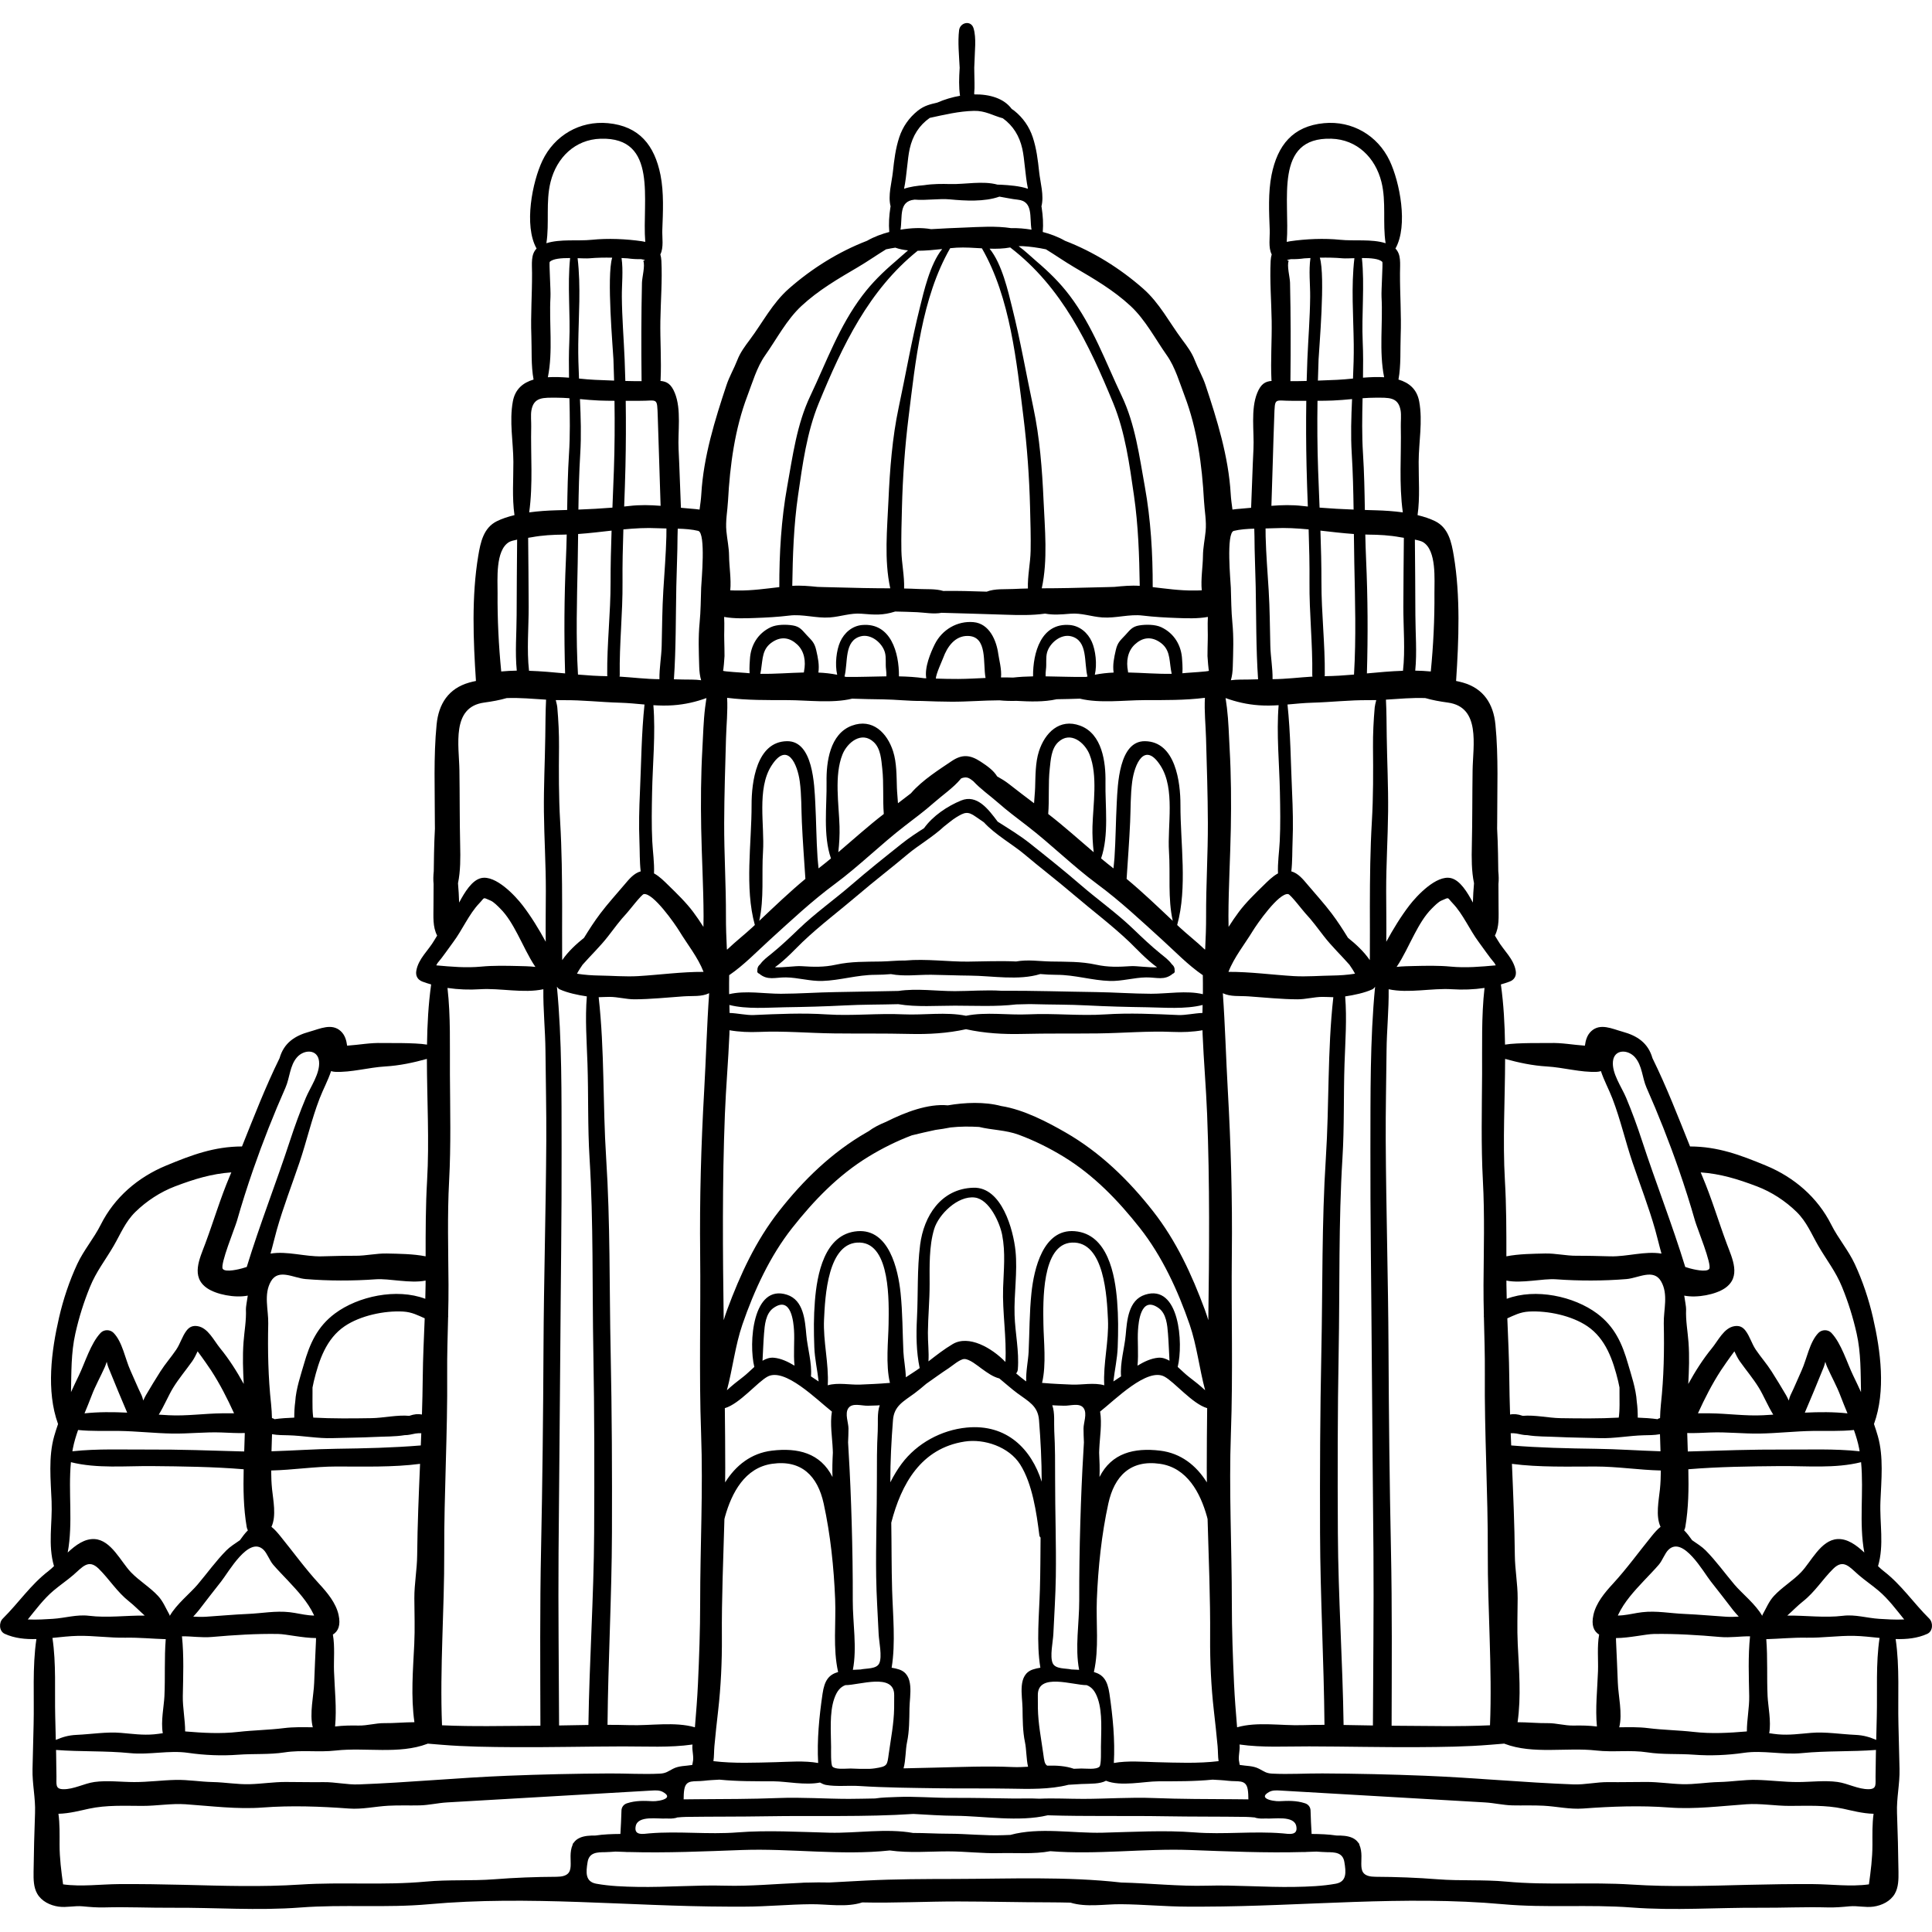 <?xml version="1.0" encoding="iso-8859-1"?>
<!-- Generator: Adobe Illustrator 19.0.0, SVG Export Plug-In . SVG Version: 6.00 Build 0)  -->
<svg xmlns="http://www.w3.org/2000/svg" xmlns:xlink="http://www.w3.org/1999/xlink" version="1.1" id="Layer_1" x="0px" y="0px" viewBox="0 0 512.002 512.002" style="enable-background:new 0 0 512.002 512.002;" xml:space="preserve">
<g>
	<g>
		<path d="M311.316,257.234c-0.008-0.035-0.023-0.066-0.031-0.101c0.044-0.465-0.116-0.958-0.428-1.293    c-0.112-0.12-0.228-0.23-0.341-0.346c-0.763-1.069-1.887-1.89-2.938-2.743c-2.551-2.069-4.87-4.268-7.235-6.546    c-4.399-4.235-9.359-7.718-13.964-11.699c-4.39-3.796-8.896-7.388-13.446-11.004c-2.7-2.145-5.657-3.919-8.542-5.761    c-2.462-3.285-5.476-7.33-9.702-5.592c-3.611,1.485-7.467,4.054-9.812,7.332c-1.984,1.26-3.954,2.553-5.802,4.021    c-4.551,3.616-9.056,7.208-13.446,11.004c-4.605,3.981-9.566,7.464-13.964,11.699c-2.365,2.278-4.685,4.477-7.235,6.546    c-1.051,0.853-2.176,1.674-2.938,2.743c-0.113,0.116-0.229,0.227-0.341,0.346c-0.311,0.334-0.473,0.828-0.428,1.293    c-0.009,0.034-0.023,0.065-0.031,0.101c-0.081,0.368,0.135,0.698,0.485,0.785c2.251,1.915,4.305,0.963,7.112,1.003    c3.168,0.044,6.412,1.033,9.568,0.945c4.743-0.132,9.313-1.638,14.177-1.63c1.367,0.002,2.72-0.075,4.069-0.187    c3.503,0.681,7.156,0.133,10.746,0.176c3.421,0.041,6.846,0.2,10.286,0.226c5.761,0.043,12.802,1.365,18.554-0.419    c1.422,0.124,2.85,0.208,4.291,0.206c4.864-0.009,9.432,1.497,14.177,1.63c3.157,0.087,6.401-0.901,9.568-0.945    c2.808-0.039,4.862,0.912,7.112-1.003C311.18,257.933,311.395,257.603,311.316,257.234z M299.713,256.038    c-3.296,0.217-6.024,0.318-9.262-0.391c-4.001-0.875-7.853-0.759-11.931-0.836c-3.197-0.059-6.076-0.573-9.244-0.01    c-4.311-0.203-8.744,0.002-12.764,0.04c-5.182,0.049-11.143-0.795-16.612-0.294c-2.122-0.033-4.192,0.224-6.417,0.265    c-4.078,0.076-7.929-0.04-11.931,0.836c-3.238,0.708-5.966,0.608-9.262,0.391c-1.439-0.095-4.683,0.413-6.933,0.307    c2.826-2.005,5.782-5.237,7.284-6.668c4.723-4.501,9.866-8.341,14.817-12.571c4.339-3.708,8.869-7.17,13.235-10.85    c2.497-2.105,6.545-4.478,9.469-7.213c1.18-0.915,2.28-1.854,3.207-2.419c2.217-1.35,3.063-1.733,5.234-0.176    c0.724,0.519,1.429,1.004,2.136,1.469c2.918,3.216,7.739,5.952,10.572,8.34c4.366,3.68,8.896,7.141,13.235,10.85    c4.951,4.23,10.094,8.07,14.817,12.571c1.502,1.432,4.458,4.662,7.284,6.668C304.397,256.451,301.152,255.943,299.713,256.038z"/>
	</g>
</g>
<g>
	<g>
		<path d="M511.269,428.942c-4.197-4.156-7.355-8.943-12.085-12.587c-0.479-0.37-0.974-0.819-1.483-1.309    c1.66-5.702,0.396-11.276,0.636-17.174c0.229-5.631,0.878-11.76-0.68-17.254c-0.305-1.079-0.661-2.166-1.037-3.253    c0.007-0.017,0.021-0.03,0.027-0.046c3.135-8.691,1.761-19.258-0.286-28.147c-1.116-4.847-2.73-9.685-4.83-14.203    c-1.698-3.654-4.395-6.771-6.22-10.407c-3.631-7.241-9.831-12.57-17.331-15.675c-6.863-2.842-12.745-5.038-20.1-5.063    c-3.162-7.878-6.228-15.818-9.957-23.391c-1.15-4.039-4.014-5.951-7.957-7.027c-2.669-0.729-5.884-2.361-8.281-0.12    c-1.08,1.009-1.48,2.392-1.667,3.83c-3.083-0.205-6.248-0.82-9.32-0.698c-0.775,0.031-8.642-0.138-11.849,0.417    c-0.077-5.364-0.364-10.696-1.099-15.947c0.782-0.224,1.558-0.467,2.311-0.753c1.277-0.484,1.85-1.528,1.625-2.86    c-0.547-3.212-3.201-5.369-4.786-8.114c-0.239-0.413-0.489-0.815-0.739-1.217c1.219-2.373,0.969-4.926,0.972-7.933    c0.001-1.908-0.014-3.818-0.032-5.728c0.116-1.092,0.083-2.203-0.041-3.407c-0.022-1.585-0.043-3.171-0.073-4.753    c-0.041-2.179-0.118-4.356-0.235-6.532c0.01-0.537,0.018-1.072,0.017-1.606c-0.014-8.576,0.375-17.457-0.466-25.989    c-0.536-5.446-3.123-9.543-8.641-11.11c-0.543-0.155-1.145-0.297-1.783-0.423c0.715-10.791,1.174-22.486-0.609-33.144    c-0.604-3.613-1.383-7.436-4.94-9.198c-1.391-0.688-2.989-1.203-4.662-1.607c0.666-4.74,0.269-9.339,0.291-14.122    c0.024-5.28,1.111-10.706,0.144-15.992c-0.603-3.3-2.726-4.999-5.498-5.815c0.701-3.735,0.444-7.884,0.586-11.612    c0.211-5.542-0.21-11.05-0.18-16.581c0.014-2.585,0.347-4.934-1.204-6.525c3.436-6.117,1.12-17.674-1.54-23.281    c-3.171-6.681-9.925-10.655-17.395-9.946c-8.281,0.786-12.322,5.852-13.902,13.739c-0.926,4.623-0.66,9.882-0.48,14.582    c0.073,1.929-0.425,4.658,0.523,6.461c-0.142,0.5-0.247,1.044-0.279,1.683c-0.261,5.184,0.188,10.739,0.271,15.955    c0.082,5.182-0.31,10.47-0.058,15.611c0.004,0.098,0.028,0.185,0.042,0.278c-1.691,0.138-2.838,0.797-3.809,3.176    c-1.793,4.388-0.769,10.25-1.003,14.904c-0.259,5.172-0.394,10.36-0.621,15.537c-0.931,0.092-1.865,0.182-2.811,0.253    c-0.688,0.052-1.412,0.115-2.13,0.222c-0.188-1.386-0.388-2.769-0.467-4.147c-0.569-9.844-3.603-19.633-6.681-28.87    c-0.757-2.271-1.978-4.325-2.866-6.618c-0.771-1.991-2.01-3.652-3.278-5.345c-3.49-4.659-5.989-9.716-10.422-13.608    c-6.049-5.311-13.105-9.732-20.671-12.644c-1.887-1.091-4.045-1.856-5.892-2.334c0.181-2.166,0.046-4.259-0.286-6.449    c-0.018-0.115-0.042-0.226-0.062-0.339c0.737-2.898-0.302-6.258-0.612-9.159c-0.334-3.124-0.703-6.175-1.693-9.168    c-0.912-2.758-2.574-5.159-4.88-7.003c-0.238-0.19-0.47-0.347-0.703-0.5c-2.062-2.801-5.836-3.903-9.911-3.844    c-0.009-0.102-0.013-0.203-0.023-0.304c0.189-1.754,0.027-3.61,0.035-5.282c0.002-0.492-0.006-0.993-0.021-1.496    c0.033-0.521,0.06-1.044,0.069-1.568c0.042-2.758,0.541-6.223-0.25-8.862c-0.672-2.242-3.586-1.581-3.838,0.519    c-0.377,3.14-0.001,6.648,0.157,9.958c-0.003,0.054-0.009,0.117-0.012,0.17c-0.154,2.501-0.242,4.844,0.104,7.236    c-2.094,0.366-4.156,0.984-6.003,1.799c-1.793,0.442-3.417,0.74-5.213,2.175c-2.306,1.843-3.967,4.245-4.88,7.003    c-0.99,2.992-1.359,6.044-1.693,9.168c-0.31,2.901-1.349,6.259-0.612,9.159c-0.02,0.113-0.045,0.224-0.062,0.339    c-0.332,2.19-0.467,4.283-0.286,6.449c-1.847,0.478-4.005,1.243-5.892,2.334c-7.565,2.912-14.622,7.333-20.671,12.644    c-4.432,3.891-6.931,8.948-10.422,13.608c-1.267,1.693-2.507,3.354-3.278,5.345c-0.889,2.293-2.109,4.347-2.866,6.618    c-3.078,9.237-6.112,19.026-6.681,28.87c-0.08,1.377-0.279,2.761-0.467,4.147c-0.717-0.107-1.442-0.17-2.13-0.222    c-0.946-0.072-1.88-0.162-2.811-0.253c-0.226-5.177-0.361-10.366-0.62-15.537c-0.234-4.654,0.79-10.516-1.003-14.904    c-0.972-2.379-2.118-3.038-3.809-3.176c0.014-0.093,0.036-0.179,0.042-0.278c0.251-5.139-0.139-10.429-0.058-15.611    c0.083-5.217,0.533-10.772,0.271-15.955c-0.032-0.64-0.137-1.183-0.279-1.683c0.948-1.803,0.449-4.532,0.523-6.461    c0.179-4.7,0.447-9.959-0.48-14.582c-1.58-7.887-5.621-12.954-13.902-13.74c-7.47-0.709-14.224,3.265-17.395,9.946    c-2.66,5.607-4.978,17.165-1.542,23.281c-1.55,1.591-1.219,3.94-1.204,6.525c0.03,5.531-0.392,11.038-0.18,16.581    c0.142,3.728-0.115,7.877,0.587,11.612c-2.772,0.816-4.895,2.514-5.498,5.815c-0.966,5.286,0.12,10.712,0.144,15.992    c0.022,4.783-0.375,9.382,0.291,14.122c-1.674,0.404-3.271,0.919-4.662,1.607c-3.557,1.762-4.336,5.584-4.94,9.198    c-1.783,10.659-1.325,22.353-0.609,33.144c-0.637,0.126-1.24,0.268-1.783,0.423c-5.518,1.566-8.105,5.663-8.641,11.11    c-0.841,8.533-0.452,17.414-0.466,25.989c-0.001,0.533,0.005,1.07,0.017,1.606c-0.115,2.175-0.193,4.352-0.235,6.532    c-0.03,1.583-0.051,3.168-0.073,4.753c-0.123,1.205-0.157,2.315-0.041,3.407c-0.019,1.91-0.034,3.82-0.032,5.728    c0.002,3.007-0.247,5.559,0.972,7.933c-0.25,0.403-0.5,0.805-0.739,1.217c-1.586,2.746-4.24,4.901-4.786,8.114    c-0.226,1.331,0.346,2.376,1.625,2.86c0.754,0.286,1.528,0.529,2.311,0.753c-0.735,5.251-1.021,10.583-1.099,15.947    c-3.208-0.556-11.075-0.386-11.85-0.417c-3.072-0.122-6.237,0.494-9.32,0.698c-0.187-1.44-0.588-2.821-1.667-3.83    c-2.398-2.241-5.613-0.61-8.281,0.12c-3.943,1.077-6.807,2.988-7.957,7.027c-3.728,7.572-6.794,15.511-9.957,23.391    c-7.355,0.025-13.236,2.221-20.1,5.063c-7.499,3.105-13.7,8.434-17.331,15.675c-1.824,3.638-4.521,6.753-6.22,10.407    c-2.099,4.519-3.714,9.357-4.83,14.203c-2.046,8.889-3.421,19.457-0.286,28.147c0.006,0.017,0.02,0.03,0.027,0.046    c-0.376,1.087-0.732,2.172-1.037,3.253c-1.558,5.494-0.91,11.622-0.68,17.254c0.24,5.898-1.024,11.472,0.636,17.173    c-0.509,0.49-1.005,0.94-1.483,1.309c-4.731,3.644-7.89,8.432-12.085,12.587c-1.082,1.071-1.013,3.349,0.521,4.046    c2.621,1.191,5.476,1.462,8.384,1.381c-1.095,7.369-0.556,15.284-0.739,22.631c-0.097,3.929-0.193,7.857-0.287,11.786    c-0.095,4.005,0.815,7.656,0.666,11.673c-0.193,5.199-0.322,10.402-0.388,15.604c-0.025,1.985-0.015,4.079,0.973,5.801    c1.135,1.981,3.402,3.102,5.663,3.416c2.138,0.298,4.226-0.283,6.346-0.083c1.989,0.188,3.814,0.346,5.848,0.291    c5.963-0.164,11.9,0.128,17.864,0.09c11.406-0.076,22.613,0.806,34.018-0.066c11.286-0.863,22.743,0.156,34.044-0.867    c26.398-2.387,52.909,0.571,79.325,0.636c1.461,0.003,2.922,0.003,4.382,0.001c5.896-0.01,11.757-0.603,17.647-0.643    c4.364-0.03,9.288,0.902,13.497-0.474c8.483,0.198,17.056-0.269,25.487-0.255c8.047,0.013,16.046,0.23,24.098,0.234    c1.877,0.001,3.744,0.042,5.603,0.079c4.169,1.291,9.015,0.387,13.316,0.416c5.889,0.04,11.751,0.633,17.647,0.643    c1.461,0.002,2.922,0.002,4.382-0.001c26.417-0.066,52.927-3.023,79.325-0.636c11.3,1.021,22.758,0.003,34.044,0.867    c11.405,0.872,22.613-0.01,34.018,0.066c5.964,0.04,11.901-0.252,17.864-0.09c2.033,0.055,3.859-0.103,5.848-0.291    c2.119-0.2,4.208,0.381,6.346,0.083c2.262-0.314,4.527-1.435,5.663-3.416c0.987-1.722,0.998-3.816,0.973-5.801    c-0.068-5.203-0.196-10.405-0.388-15.604c-0.148-4.017,0.761-7.668,0.666-11.673c-0.094-3.929-0.188-7.857-0.287-11.786    c-0.184-7.346,0.355-15.261-0.74-22.631c2.908,0.081,5.764-0.189,8.384-1.381C512.281,432.291,512.351,430.013,511.269,428.942z     M494.064,411.436c-2.15-2.013-4.521-3.723-7.134-3.564c-4.394,0.269-6.96,6.009-9.606,8.769    c-2.222,2.318-5.084,3.987-7.234,6.325c-1.313,1.428-1.987,3.155-2.939,4.841c-0.074,0.132-0.111,0.271-0.152,0.409    c-1.714-3.057-5.426-6-7.351-8.28c-2.513-2.976-4.898-6.297-7.639-9.067c-0.937-0.948-2.281-1.805-3.58-2.696    c-0.667-0.943-1.353-1.856-2.115-2.62c0.146-0.259,0.253-0.551,0.31-0.878c0.86-5.009,0.925-10.151,0.803-15.305    c7.973-0.663,16.277-0.769,24.252-0.84c7.062-0.063,14.631,0.695,21.528-1.036C493.962,395.414,492.605,403.593,494.064,411.436z     M463.559,449.525c0.055,2.947-0.628,6.282-0.619,9.324c-4.747,0.395-9.328,0.67-14.09,0.127    c-4.036-0.459-8.09-0.501-12.099-1.005c-2.544-0.32-5.087-0.248-7.635-0.218c0.919-3.635-0.259-8.424-0.374-11.813    c-0.125-3.686-0.317-7.368-0.474-11.051c-0.012-0.272-0.016-0.529-0.017-0.782c3.601-0.018,7.85-1.049,10.046-1.087    c5.726-0.097,11.782,0.284,17.493,0.791c2.805,0.25,5.33-0.201,7.991-0.173C463.238,438.882,463.462,444.321,463.559,449.525z     M423.787,433.185c-0.567,3.154-0.198,6.702-0.299,9.67c-0.162,4.747-0.751,9.88-0.286,14.683    c-0.01-0.001-0.021-0.002-0.031-0.002c-2.099-0.251-4.049-0.286-6.162-0.243c-2.354,0.046-4.578-0.666-6.843-0.637    c-2.571,0.033-5.323-0.246-7.989-0.248c0.975-6.856,0.378-13.763,0.042-20.686c-0.198-4.065-0.04-8.107-0.024-12.17    c0.014-3.839-0.711-7.574-0.747-11.398c-0.077-8.071-0.426-16.143-0.767-24.216c7.178,0.946,15.069,0.699,22.188,0.704    c5.768,0.004,11.506,0.926,17.272,1.054c-0.011,1.671-0.074,3.337-0.242,4.991c-0.297,2.904-1.188,7.068,0.165,9.944    c-0.83,0.64-1.586,1.522-2.32,2.424c-3.424,4.209-6.663,8.706-10.332,12.687c-2.112,2.291-4.436,5.047-5.134,8.211    C421.666,430.721,422.371,432.315,423.787,433.185z M440.159,372.143c-0.133,1.216-0.19,2.44-0.226,3.668    c-0.105,0.033-0.216,0.058-0.32,0.092c-0.127,0.043-0.237,0.116-0.338,0.199c-1.658-0.235-3.554-0.355-5.253-0.414    c0.001-1.393-0.065-2.822-0.259-4.224c-0.201-3.466-1.545-7.302-2.295-9.937c-1.556-5.47-3.569-9.969-8.228-13.438    c-6.134-4.566-16.299-6.77-23.943-3.893c-0.03-1.231-0.07-2.46-0.078-3.693c-0.002-0.379-0.002-0.757-0.004-1.135    c4.057,0.834,9.647-0.598,13.187-0.339c6.071,0.444,12.539,0.44,18.62-0.062c3.181-0.263,7.183-2.866,9.182,0.605    c1.983,3.445,0.639,7.502,0.715,11.174C441.071,357.969,440.943,364.944,440.159,372.143z M442.183,410.686    c3.892-3.72,9.264,5.972,11.188,8.396c1.994,2.516,3.946,5.051,5.902,7.596c0.416,0.541,0.969,1.127,1.514,1.743    c-1.055,0.056-2.127,0.107-3.332,0.032c-3.715-0.231-7.364-0.59-11.102-0.745c-3.761-0.156-7.368-0.892-11.147-0.456    c-1.722,0.198-3.383,0.63-5.104,0.806c-0.447,0.049-0.896,0.06-1.344,0.085c0.02-0.062,0.048-0.103,0.063-0.18    c1.618-3.451,4.264-6.303,6.84-9.057c1.319-1.411,2.689-2.783,3.948-4.25C440.572,413.538,441.194,411.632,442.183,410.686z     M405.193,347.577c4.937-0.272,11.309,1.069,15.453,3.872c4.927,3.332,6.839,9.067,8.191,14.608    c0.133,0.546,0.245,1.099,0.35,1.657c-0.013,0.541,0.008,1.075,0,1.656c-0.019,1.323,0.043,2.606-0.01,3.949    c-0.024,0.609-0.041,1.139-0.112,1.754c-0.028,0.205-0.055,0.408-0.082,0.613c-5.148,0.277-10.297,0.226-15.447,0.143    c-3.192-0.052-6.764-0.91-10.011-0.613c-0.025-0.009-0.05-0.02-0.075-0.03c-1.148-0.407-2.231-0.526-3.262-0.32    c-0.102-3.264-0.183-6.528-0.214-9.793c-0.048-5.243-0.314-10.466-0.518-15.699C401.223,348.598,402.83,347.708,405.193,347.577z     M401.881,379.901c0.95,0.173,1.908,0.453,2.878,0.431c2.585,0.424,5.278,0.346,7.904,0.478c3.758,0.188,7.507,0.191,11.278,0.313    c3.829,0.124,7.759-0.655,11.621-0.756c1.227-0.032,2.859-0.01,4.352-0.287c0.033,1.507,0.09,3.019,0.139,4.529    c-5.72-0.174-11.386-0.585-17.185-0.666c-7.386-0.103-14.997-0.269-22.384-0.884c-0.043-1.079-0.087-2.157-0.129-3.236    C400.862,379.812,401.366,379.807,401.881,379.901z M453.374,379.621c4.268-0.156,8.602,0.355,12.907,0.29    c4.753-0.073,9.441-0.631,14.229-0.698c3.544-0.05,7.228,0.128,10.8-0.247c0.573,1.627,1.067,3.264,1.388,4.911    c0.046,0.243,0.082,0.488,0.123,0.733c-6.658-0.725-13.559-0.422-20.177-0.459c-8.235-0.046-16.534,0.257-24.745,0.495    c-0.206,0.006-0.409,0.004-0.614,0.009c-0.058-1.631-0.115-3.26-0.154-4.883C449.095,379.839,451.125,379.703,453.374,379.621z     M449.989,374.543c0.001-0.013,0.004-0.025,0.005-0.038c1.78-3.911,3.727-7.736,6.075-11.346c0.399-0.615,2.233-3.282,3.565-5.042    c0.433,0.914,0.863,1.833,1.451,2.663c1.672,2.361,3.52,4.524,5.045,7.009c1.189,1.936,2.358,4.772,3.8,7.106    c-0.891,0.059-1.775,0.115-2.645,0.16c-4.661,0.249-9.511-0.466-14.111-0.51C452.148,374.536,451.078,374.531,449.989,374.543z     M478.299,374.367c0.769-1.874,1.594-3.71,2.361-5.594c0.867-2.131,1.739-4.262,2.62-6.392c0.168-0.406,0.307-0.928,0.442-1.494    c0.168,0.526,0.335,1.015,0.512,1.414c1.144,2.572,2.523,4.987,3.518,7.633c0.573,1.524,1.217,3.067,1.855,4.624    C485.919,374.157,482.093,374.185,478.299,374.367z M465.651,314.417c3.829,1.456,7.54,3.882,10.466,6.751    c2.7,2.648,3.915,5.819,5.781,9.032c2.202,3.794,4.583,6.725,6.275,10.881c1.648,4.046,2.9,8.037,3.86,12.311    c1.159,5.159,1.044,10.353,1.158,15.538c-0.673-1.474-1.361-2.925-2.046-4.334c-1.671-3.437-3.158-8.589-5.816-11.378    c-0.895-0.938-2.509-0.91-3.406,0c-2.376,2.41-3.081,6.93-4.496,10.017c-1.011,2.209-1.887,4.405-2.96,6.577    c-0.131,0.262-0.27,0.777-0.424,1.347c-0.236-0.512-0.464-1.004-0.702-1.409c-1.24-2.114-2.525-4.229-3.84-6.297    c-1.289-2.031-2.861-3.794-4.198-5.774c-1.071-1.588-1.558-3.49-2.708-5.018c-0.774-1.027-1.679-1.42-2.971-1.21    c-2.75,0.448-4.285,3.808-5.95,5.84c-2.39,2.918-4.429,6.145-6.263,9.477c0.189-3.652,0.336-7.299,0.059-11.058    c-0.22-2.973-0.765-5.741-0.635-8.731c0.024-0.562-0.268-2.164-0.494-3.625c3.453,0.678,8.345-0.304,10.771-1.964    c4.398-3.01,1.972-7.852,0.504-11.788c-2.229-5.973-4.004-12.043-6.506-17.928c-0.138-0.325-0.271-0.654-0.408-0.979    C455.898,311.064,460.447,312.437,465.651,314.417z M427.45,281.277c0.335-3.282,3.965-3.212,5.832-1.092    c1.941,2.203,1.92,5.468,3.065,8.056c3.087,6.974,5.995,14.326,8.554,21.698c1.585,4.564,3.036,9.135,4.313,13.63    c0.516,1.814,4.53,11.58,3.756,12.695c-0.73,1.052-4.622,0.004-5.085-0.118c-0.551-0.146-0.954-0.269-1.272-0.38    c-3.458-11.287-7.81-22.305-11.487-33.549c-1.251-3.822-2.63-7.604-4.187-11.312C429.762,288.098,427.125,284.458,427.45,281.277z     M398.873,280.622c3.627,0.999,7.244,1.78,11.07,2.003c4.38,0.256,8.944,1.614,13.269,1.424c0.385-0.017,0.727-0.094,1.048-0.199    c0.819,2.491,2.105,4.826,3.047,7.27c2.129,5.527,3.434,11.345,5.334,16.952c2.01,5.937,4.278,11.763,5.993,17.795    c0.574,2.017,1.067,4.204,1.678,6.349c-4.421-0.726-9.094,0.843-13.57,0.728c-2.981-0.076-5.967-0.167-8.95-0.152    c-2.794,0.016-5.559-0.665-8.327-0.6c-3.256,0.076-6.931,0.099-10.256,0.748c0.004-6.679,0-13.363-0.387-20.023    C398.204,302.32,398.853,291.426,398.873,280.622z M396.054,255.226c0.121,0.204,0.234,0.405,0.34,0.605    c-3.99,0.361-7.914,0.716-11.933,0.331c-3.182-0.305-6.595-0.227-9.791-0.153c-0.724,0.017-3.203,0.052-4.551,0.235    c1.844-2.731,3.194-5.806,4.738-8.704c1.257-2.363,2.676-4.879,4.592-6.773c0.651-0.643,1.697-1.747,2.571-2.112    c2.192-0.912,1.386-0.921,2.982,0.745c2.712,2.829,4.51,7.097,6.899,10.276C393.289,251.523,394.566,253.482,396.054,255.226z     M368.616,410.46c-0.371-17.691-0.56-35.434-0.645-53.14c-0.087-18.364-0.635-36.698-0.739-55.055    c-0.044-7.953,0.147-15.867,0.219-23.798c0.049-5.414,0.629-10.88,0.558-16.307c5.295,1.143,11.474-0.352,16.818,0    c2.795,0.185,5.72,0.083,8.589-0.344c-0.855,7.513-0.599,15.391-0.643,22.856c-0.055,9.402-0.293,18.856,0.213,28.246    c0.494,9.178,0.217,18.395,0.162,27.584c-0.017,2.711,0.033,5.417,0.096,8.122c-0.027,0.167-0.022,0.335,0.012,0.499    c0.118,4.987,0.285,9.968,0.245,14.955c-0.132,15.785,0.84,31.557,0.782,47.315c-0.056,15.284,1.195,30.522,0.587,45.829    c-8.257,0.383-16.584,0.155-24.852,0.124c-0.406-0.002-0.816-0.012-1.223-0.014C368.828,441.7,368.945,426.108,368.616,410.46z     M377.124,143.669c3.645,2.197,2.989,10.007,3.018,13.53c0.056,6.925-0.292,13.872-0.967,20.75    c-1.369-0.134-2.742-0.201-4.121-0.222c0.488-4.836,0.048-9.966,0.038-14.716c-0.016-6.669-0.073-13.338-0.131-20.005    C375.867,143.186,376.684,143.403,377.124,143.669z M377.732,185c1.854,0.542,3.779,0.889,5.983,1.191    c8.737,1.201,6.64,11.321,6.539,17.958c-0.101,6.644-0.043,13.302-0.2,19.943c-0.076,3.216-0.099,6.716,0.578,9.979    c-0.134,1.66-0.266,3.398-0.303,5.122c-1.452-2.72-3.388-5.943-5.85-6.491c-3.834-0.854-8.977,4.631-10.982,7.243    c-2.24,2.918-4.282,6.255-6.118,9.627c0.06-4.459-0.021-8.929-0.029-13.403c-0.013-7.062,0.442-14.058,0.512-21.1    c0.066-6.666-0.266-13.241-0.364-19.897c-0.046-3.202-0.046-6.549-0.209-9.759C370.783,185.207,374.227,184.864,377.732,185z     M371.807,177.765c-3.183,0.105-6.377,0.396-9.562,0.695c0.29-10.009,0.24-20.07-0.211-30.073    c-0.102-2.243-0.166-4.488-0.215-6.734c0.266,0.006,0.532,0.025,0.799,0.028c2.872,0.021,5.636,0.166,8.476,0.693    c0.242,0.044,0.578,0.096,0.945,0.151c-0.061,6.106-0.117,12.212-0.134,18.318C371.89,166.32,372.432,172.225,371.807,177.765z     M363.523,358.361c0.113,17.706,0.329,35.429,0.458,53.124c0.112,15.259-0.09,30.526-0.142,45.787    c-2.589-0.047-5.183-0.099-7.773-0.135c-0.246-16.968-1.425-33.912-1.516-50.861c-0.085-15.985-0.084-31.948,0.21-47.937    c0.314-17.094-0.048-34.356,1.006-51.424c0.512-8.305,0.271-16.632,0.547-24.942c0.203-6.085,0.655-11.906,0.173-17.914    c2.355-0.349,5.131-0.933,7.159-1.858c0.324-0.148,0.57-0.418,0.771-0.725c-1.371,14.206-1.205,28.645-1.243,42.872    C363.127,322.346,363.408,340.354,363.523,358.361z M353.313,258.523c-3.374,0.042-7.094,0.356-10.419,0.159    c-5.717-0.338-11.588-1.16-17.34-1.127c1.461-3.809,4.349-7.392,6.413-10.791c1.123-1.85,6.923-10.204,9.418-9.82    c0.62,0.095,3.917,4.417,4.492,5.027c1.815,1.927,3.381,4.09,5,6.182c2.029,2.622,4.532,5.001,6.739,7.514    c0.526,0.758,1.077,1.597,1.481,2.375C357.105,258.378,354.788,258.504,353.313,258.523z M364.316,187.45    c-0.3,3.436-0.488,7.021-0.456,10.475c0.062,6.587,0.089,13.182-0.3,19.77c-0.44,7.493-0.515,14.928-0.529,22.45    c-0.009,4.442,0.04,8.89-0.001,13.331c-0.003,0.338-0.013,0.658-0.025,0.968c-1.542-2.276-3.757-4.302-5.776-5.914    c-1.339-2.177-2.71-4.315-4.317-6.444c-2.027-2.686-4.277-5.134-6.442-7.703c-1.159-1.375-2.459-2.979-4.256-3.461    c0.308-2.632,0.225-5.367,0.333-7.964c0.178-4.276,0.065-8.716-0.131-12.987c-0.352-7.674-0.399-15.596-1.214-23.269    c2.157-0.19,4.308-0.416,6.541-0.478c5.017-0.139,9.952-0.724,14.957-0.674c0.677,0.007,1.351-0.003,2.023-0.022    C364.541,186.266,364.359,186.969,364.316,187.45z M349.765,68.289c2.01-0.044,4.004-0.012,6.067,0.167    c0.65,0.056,1.794,0.007,3.099-0.034c-0.892,7.548-0.261,15.256-0.174,22.814c0.035,3.022-0.066,6.051-0.198,9.085    c-1.537,0.147-2.963,0.29-4.16,0.336c-1.708,0.065-3.423,0.141-5.141,0.207c0.051-1.888,0.104-3.775,0.178-5.639    C349.543,92.603,351.287,73.19,349.765,68.289z M350.195,154.283c0.008-4.551-0.11-9.107-0.266-13.663    c2.959,0.331,5.921,0.694,8.866,0.898c0.028,2.596,0.059,5.191,0.112,7.781c0.2,9.8,0.505,19.68-0.079,29.472    c-2.608,0.225-5.207,0.401-7.784,0.426c0.024-0.114,0.039-0.234,0.04-0.363C351.166,170.637,350.18,162.485,350.195,154.283z     M353.239,106.144c1.671-0.065,3.37-0.227,5.072-0.383c-0.219,4.82-0.377,9.644-0.082,14.462c0.301,4.925,0.419,9.872,0.49,14.822    c-3.007-0.113-6.023-0.273-9.016-0.518c-0.133-3.312-0.269-6.625-0.387-9.934c-0.217-6.038-0.25-12.223-0.163-18.375    C350.517,106.212,351.879,106.197,353.239,106.144z M366.124,78.726c0.387,6.994-0.702,14.336,0.688,21.246    c-1.827-0.112-3.747-0.024-5.603,0.117c0.053-3.175,0.065-6.348-0.076-9.512c-0.323-7.232,0.547-14.957-0.214-22.193    c2.295-0.008,4.597,0.16,5.407,1.029C366.523,69.624,366.026,76.955,366.124,78.726z M371.18,108.795    c0.206,1.22,0.021,3.036,0.049,4.224c0.168,7.548-0.519,15.239,0.536,22.768c-2.471-0.338-4.952-0.494-7.129-0.551    c-0.973-0.027-1.956-0.058-2.934-0.087c-0.081-4.981-0.174-9.96-0.491-14.925c-0.312-4.884-0.226-9.786-0.113-14.689    c1.155-0.082,2.309-0.145,3.447-0.141C367.926,105.405,370.556,105.113,371.18,108.795z M352.855,36.761    c6.774,0.217,11.626,5.008,13.239,11.45c1.328,5.301,0.276,10.964,1.11,16.243c-3.729-1.176-8.331-0.522-12.068-0.91    c-4.192-0.435-9.073-0.228-13.261,0.39c-0.312,0.046-0.595,0.107-0.879,0.169C341.901,53.293,337.442,36.268,352.855,36.761z     M347.207,78.628c-0.048,5.544-0.506,11.067-0.739,16.597c-0.08,1.898-0.135,3.815-0.187,5.733    c-1.438,0.038-2.875,0.063-4.312,0.049c0.006-0.111,0.02-0.216,0.011-0.335c0.098-8.582,0.09-17.159-0.106-25.76    c-0.033-1.431-0.89-4.532-0.349-5.806c-0.714-0.097-0.517-0.241,0.592-0.43c1.189,0.029,2.369-0.041,3.542-0.208    c0.549-0.036,1.085-0.061,1.625-0.089C346.797,71.701,347.234,75.424,347.207,78.628z M337.687,110.495    c0.204-5.421-0.07-4.234,4.927-4.272c1.189-0.009,2.377-0.005,3.566-0.002c-0.081,5.815-0.06,11.652,0.071,17.38    c0.081,3.544,0.21,7.088,0.341,10.632c-0.456-0.049-0.914-0.089-1.368-0.142c-2.824-0.335-5.557-0.257-8.287-0.042    C337.22,126.197,337.392,118.343,337.687,110.495z M337.719,139.983c3.002-0.157,6.038,0.025,9.084,0.314    c0.154,4.662,0.266,9.324,0.226,13.985c-0.071,8.197,0.863,16.36,0.735,24.549c-0.002,0.174,0.024,0.329,0.062,0.474    c-3.538,0.212-7.014,0.666-10.581,0.686c0.051-2.905-0.519-5.925-0.591-8.774c-0.124-4.969-0.136-9.883-0.444-14.842    c-0.293-4.722-0.68-9.472-0.802-14.199c-0.018-0.688-0.02-1.404-0.019-2.129C336.199,140.037,336.987,140.021,337.719,139.983z     M326.975,140.688c1.628-0.4,3.524-0.53,5.422-0.585c0.028,0.692,0.052,1.383,0.054,2.076c0.013,4.416,0.236,8.838,0.322,13.257    c0.162,8.206,0.076,16.408,0.633,24.587c-1.588,0.034-3.177,0.093-4.77,0.081c-0.811-0.006-1.629,0.07-2.445,0.165    c0.329-1.071,0.477-2.297,0.513-3.648c0.111-4.053,0.28-7.599-0.118-11.703c-0.294-3.036-0.3-6.138-0.402-9.184    C326.132,154.133,324.882,141.204,326.975,140.688z M333.616,186.904c1.797,0.128,3.527,0.089,5.235-0.018    c-0.61,7.602,0.194,15.518,0.342,23.088c0.084,4.299,0.168,8.69-0.047,12.987c-0.139,2.8-0.587,5.681-0.461,8.497    c-1.467,0.788-2.749,2.115-3.833,3.172c-2.207,2.149-4.705,4.575-6.548,7.044c-0.943,1.263-1.849,2.6-2.717,3.965    c-0.022-0.984-0.04-1.933-0.036-2.819c0.025-7.761,0.485-15.492,0.63-23.257c0.132-7.064,0.08-14.169-0.317-21.208    c-0.203-3.606-0.278-7.21-0.717-10.807c-0.104-0.853-0.24-1.702-0.356-2.554C327.598,186.012,330.451,186.677,333.616,186.904z     M330.853,264.046c4.26,0.291,8.79,0.777,13.022,0.784c2.188,0.003,4.384-0.64,6.608-0.643c0.961-0.002,1.912,0.063,2.866,0.085    c-1.588,14.156-1.068,28.458-1.985,42.643c-1.104,17.068-0.831,34.327-1.191,51.424c-0.335,15.99-0.398,31.95-0.344,47.937    c0.059,16.933,1.018,33.869,1.174,50.828c-1.964,0.002-3.925,0.019-5.878,0.082c-5.581,0.177-11.97-0.969-17.276,0.569    c-0.005-0.056-0.016-0.114-0.02-0.17c-0.308-3.751-0.616-7.507-0.789-11.263c-0.326-7.126-0.59-14.336-0.589-21.466    c0.001-15-0.796-29.947-0.249-44.968c0.578-15.868,0.075-31.795,0.25-47.666c0.158-14.406-0.246-28.727-1.061-43.111    c-0.489-8.62-0.714-17.279-1.325-25.897C326.133,264.199,328.392,263.878,330.853,264.046z M327.353,476.816    c-7.198-0.046-14.416-0.034-21.636-0.318c-6.218-0.245-12.407,0.218-18.633,0.225c-3.828,0.003-7.752-0.22-11.618-0.048    c-2.337-0.128-4.714-0.017-6.994-0.048c-5.433-0.075-10.85-0.2-16.291-0.174c-4.812,0.023-9.709-0.438-14.494-0.228    c-1.882,0.083-3.882,0.087-5.792,0.39c-2.337,0.029-4.674,0.11-6.973,0.107c-6.225-0.006-12.415-0.468-18.633-0.225    c-7.219,0.283-14.438,0.271-21.636,0.318c-1.121,0.008-2.293,0.017-3.482,0.035c0.012-0.885,0.021-1.77,0.175-2.65    c0.484-2.753,2.58-1.95,5.273-2.281c1.236-0.153,2.624-0.215,4.047-0.294c4.811,0.482,9.637,0.426,14.498,0.446    c3.135,0.013,8.296,1.099,12.141,0.321c0.5,0.267,1.013,0.531,1.558,0.631c2.799,0.508,6.005,0.104,8.87,0.288    c6.995,0.448,13.985,0.495,21.009,0.602c6.329,0.097,12.638-0.018,18.948,0.1c4.934,0.092,10.517,0.249,15.47-1.026    c1.287-0.064,2.475-0.165,3.411-0.205c2.521-0.104,4.911,0.019,6.528-0.862c3.884,1.594,10.147,0.165,13.743,0.151    c4.861-0.019,9.687,0.036,14.498-0.446c1.423,0.08,2.811,0.142,4.047,0.294c2.694,0.331,4.79-0.473,5.273,2.281    c0.155,0.881,0.163,1.765,0.175,2.651C329.646,476.832,328.474,476.823,327.353,476.816z M332.546,481.651    c0.085,0.034,0.164,0.082,0.253,0.104c0.849,0.206,1.702,0.22,2.554,0.163c2.162,0.197,7.596-0.924,8.181,2.053    c0.511,2.604-2.049,2.025-3.648,1.891c-7.762-0.65-15.55,0.359-23.351-0.258c-7.901-0.624-16.411-0.11-24.378,0.084    c-7.82,0.191-16.772-1.508-24.399,0.584c-0.618,0.022-1.233,0.046-1.847,0.07c-4.876,0.189-9.708-0.386-14.575-0.384    c-3.113,0.001-6.236-0.209-9.353-0.201c-7.098-1.271-15.081,0.103-22.14-0.07c-7.967-0.194-16.477-0.709-24.378-0.084    c-7.801,0.616-15.589-0.393-23.351,0.258c-1.599,0.134-4.16,0.713-3.648-1.891c0.584-2.978,6.018-1.857,8.181-2.053    c0.853,0.058,1.705,0.043,2.554-0.163c0.091-0.022,0.169-0.07,0.253-0.104c0.874-0.079,1.693-0.141,2.415-0.151    c7.092-0.1,14.189-0.042,21.309-0.164c12.957-0.22,25.921,0.234,38.88-0.62c3.7,0.2,7.39,0.47,11.127,0.492    c7.351,0.045,16.841,1.701,24.461-0.133c10.392,0.33,20.785,0.082,31.173,0.259c7.122,0.122,14.218,0.064,21.309,0.164    C330.853,481.51,331.673,481.572,332.546,481.651z M220.62,391.423c-3.204-6.366-9.179-7.804-16.036-6.987    c-5.53,0.66-9.621,3.938-12.415,8.419c0.013-1.274,0.029-2.548,0.028-3.821c-0.001-5.286-0.049-10.571-0.108-15.857    c3.93-1.135,8.653-6.951,11.356-8.376c4.567-2.409,12.979,6.104,17.017,9.283c-0.538,3.279,0.089,6.763,0.229,10.061    c0.012,0.279,0.018,0.559,0.029,0.839C220.607,387.079,220.533,389.268,220.62,391.423z M319.834,392.855    c-2.793-4.481-6.884-7.759-12.415-8.419c-6.857-0.818-12.833,0.621-16.036,6.987c0.086-2.154,0.012-4.343-0.1-6.44    c0.011-0.28,0.017-0.559,0.029-0.839c0.141-3.298,0.767-6.782,0.229-10.061c4.038-3.178,12.45-11.692,17.017-9.283    c2.703,1.425,7.426,7.241,11.356,8.376c-0.06,5.286-0.107,10.571-0.108,15.857C319.806,390.307,319.822,391.581,319.834,392.855z     M291.387,468.168c-0.852,0.888-3.662,0.485-4.816,0.509c-0.637,0.013-1.308,0.043-1.985,0.07    c-2.195-0.763-4.614-0.902-7.078-0.83c-0.715-0.484-0.778-1.318-1.038-3.191c-0.561-4.042-1.347-7.926-1.419-12.025    c-0.021-1.159-0.01-2.344-0.014-3.496c-0.023-5.986,9.335-2.593,12.942-2.623c1.277,0.485,2.224,1.471,2.959,3.612    c1.288,3.758,0.848,8.834,0.822,12.801C291.752,463.802,291.879,467.654,291.387,468.168z M270.982,452.701    c0.045,2.973,0.032,6.089,0.647,9c0.401,1.893,0.333,4.419,0.816,6.506c-1.397,0.084-2.766,0.139-4.067,0.08    c-6.787-0.31-13.794,0.002-20.606,0.153c-2.782,0.062-5.552,0.131-8.321,0.193c0.603-2.161,0.495-4.907,0.923-6.931    c0.615-2.911,0.602-6.027,0.647-9c0.053-3.465,1.4-8.899-2.762-10.276c-0.613-0.203-1.274-0.353-1.966-0.459    c1.087-6.542,0.315-14.159,0.124-20.706c-0.172-5.894-0.124-11.828-0.222-17.732c2.634-10.215,7.861-19.718,19.455-21.501    c5.198-0.799,11.729,1.391,14.698,6.062c3.255,5.12,4.363,12.932,5.093,18.799c0.029,0.235,0.153,0.437,0.322,0.593    c-0.04,4.596-0.046,9.198-0.179,13.778c-0.191,6.548-0.964,14.165,0.124,20.706c-0.692,0.107-1.352,0.257-1.966,0.459    C269.582,443.802,270.928,449.236,270.982,452.701z M247.562,325.719c1.17-3.873,6.264-8.924,10.77-8.359    c3.876,0.486,6.639,6.721,7.253,9.9c0.917,4.755,0.409,9.253,0.25,14.028c-0.218,6.516,0.963,13.161,0.613,19.645    c-3.63-3.757-9.726-7.241-13.965-4.738c-2.261,1.335-4.35,2.969-6.43,4.587c0.157-2.534-0.172-5.042-0.148-7.635    c0.039-4.281,0.467-8.55,0.456-12.849C246.349,335.622,246.191,330.262,247.562,325.719z M251.381,362.609    c0.994-0.646,2.925-2.37,4.119-2.452c1.367-0.094,3.732,1.896,4.596,2.517c1.659,1.193,3.042,2.197,4.735,2.628    c1.656,1.352,3.269,2.811,4.806,3.941c2.976,2.187,5.418,3.343,5.713,7.087c0.421,5.365,0.717,10.875,0.709,16.337    c-2.72-8.585-9.201-15.353-19.835-14.348c-6.737,0.637-13.239,4.163-17.289,9.606c-1.038,1.396-2.071,3.078-2.989,4.908    c-0.014-5.516,0.28-11.083,0.706-16.503c0.294-3.744,2.737-4.9,5.713-7.087c1.01-0.742,2.054-1.63,3.12-2.534    C247.467,365.329,249.409,363.891,251.381,362.609z M279.617,392.083c0.006-4.293,0.01-8.617-0.227-12.872    c-0.114-2.044,0.211-4.812-0.528-6.801c1.039,0.092,2.105,0.073,3.059,0.118c1.682,0.081,4.209-0.879,5.265,0.661    c0.988,1.44-0.044,3.872-0.04,5.365c0.003,1.184,0.048,2.431,0.106,3.691c-0.046,0.836-0.09,1.654-0.137,2.437    c-0.381,6.251-0.634,12.51-0.817,18.768c-0.201,6.897-0.309,13.783-0.289,20.677c0.018,5.946-1.166,12.501-0.027,18.397    c-0.689-0.049-1.379-0.084-2.07-0.101c-1.493-0.344-4.195-0.055-4.926-1.632c-0.821-1.774,0.075-5.784,0.163-7.735    c0.23-5.096,0.585-10.189,0.656-15.293C279.927,409.204,279.607,400.644,279.617,392.083z M284.13,366.937    c-2.501-0.112-4.982-0.198-7.459-0.417c-0.18-0.017-0.349-0.029-0.515-0.04c1.179-4.827,0.425-11.223,0.361-15.558    c-0.084-5.772-0.537-21.226,7.542-21.623c8.67-0.427,9.289,14.564,9.565,20.397c0.274,5.788-1.316,11.674-0.982,17.424    C290.046,366.325,286.53,367.044,284.13,366.937z M301.584,352.489c0.13-1.879,0.667-9.256,5.466-5.841    c2.066,1.471,2.302,4.56,2.479,6.765c0.191,2.394,0.252,4.802,0.402,7.199c-0.941-0.55-1.929-0.889-2.974-0.8    c-1.898,0.162-3.749,1.042-5.508,2.103C301.771,358.766,301.394,355.213,301.584,352.489z M315.071,364.886    c-0.927-0.705-1.913-1.706-2.966-2.637c1.54-6.233,0.468-22.075-8.655-19.135c-4.415,1.422-4.781,6.782-5.131,10.706    c-0.301,3.384-1.535,7.432-1.225,10.934c-0.712,0.449-1.383,0.896-2.036,1.348c0.336-3.009,1.035-6.007,1.147-9.079    c0.155-4.244,0.185-8.03-0.157-12.27c-0.553-6.872-2.432-17.78-11.269-18.476c-8.352-0.657-10.78,10.06-11.438,16.406    c-0.535,5.162-0.508,10.359-0.743,15.536c-0.105,2.314-0.758,5.242-0.642,7.873c-0.111-0.079-0.232-0.159-0.336-0.236    c-0.781-0.571-1.558-1.224-2.337-1.894c0.243-0.262,0.414-0.609,0.45-1.048c0.397-4.786-0.708-9.606-0.859-14.413    c-0.177-5.639,0.816-11.397,0.246-16.989c-0.564-5.54-3.627-16.969-11.138-16.753c-8.647,0.249-13.17,7.55-14.138,15.125    c-0.826,6.459-0.508,12.917-0.838,19.415c-0.226,4.453-0.197,8.887,0.715,13.263c-1.134,0.816-2.415,1.598-3.666,2.434    c-0.061-2.324-0.557-4.779-0.647-6.774c-0.235-5.177-0.208-10.374-0.743-15.536c-0.657-6.346-3.085-17.063-11.438-16.405    c-8.837,0.696-10.716,11.604-11.269,18.476c-0.342,4.24-0.312,8.026-0.157,12.27c0.112,3.072,0.81,6.07,1.147,9.079    c-0.652-0.451-1.325-0.9-2.036-1.348c0.31-3.502-0.924-7.55-1.225-10.934c-0.35-3.924-0.716-9.283-5.131-10.706    c-9.125-2.94-10.196,12.902-8.655,19.135c-1.052,0.931-2.039,1.933-2.966,2.637c-1.55,1.178-2.974,2.312-4.302,3.548    c1.534-5.72,2.199-11.884,4.116-17.445c3.088-8.961,7.299-18.112,13.191-25.577c5.759-7.296,12.193-13.982,20.181-18.867    c3.641-2.227,7.535-4.167,11.538-5.677c2.088-0.518,4.191-0.994,6.272-1.438c1.332-0.185,2.657-0.369,3.961-0.647    c2.544-0.277,5.066-0.284,7.585-0.135c3.427,0.84,7.046,0.794,10.49,2.067c4.138,1.531,8.163,3.533,11.919,5.83    c7.988,4.885,14.422,11.57,20.181,18.867c5.892,7.466,10.103,16.616,13.191,25.577c1.917,5.561,2.582,11.724,4.116,17.445    C318.044,367.198,316.621,366.062,315.071,364.886z M210.556,361.914c-1.759-1.059-3.61-1.941-5.508-2.103    c-1.045-0.089-2.033,0.25-2.974,0.8c0.148-2.397,0.209-4.805,0.402-7.199c0.177-2.206,0.413-5.294,2.479-6.765    c4.797-3.415,5.335,3.962,5.466,5.841C210.609,355.213,210.232,358.766,210.556,361.914z M219.361,367.119    c0.334-5.749-1.256-11.636-0.982-17.424c0.276-5.833,0.895-20.823,9.565-20.397c8.079,0.397,7.626,15.851,7.542,21.623    c-0.064,4.335-0.818,10.73,0.361,15.558c-0.165,0.011-0.334,0.023-0.515,0.04c-2.477,0.219-4.958,0.305-7.459,0.417    C225.473,367.044,221.957,366.325,219.361,367.119z M225.994,424.128c0.021-6.895-0.087-13.78-0.289-20.677    c-0.183-6.258-0.436-12.518-0.817-18.768c-0.048-0.782-0.09-1.601-0.137-2.437c0.059-1.259,0.103-2.508,0.106-3.691    c0.004-1.493-1.028-3.925-0.041-5.365c1.056-1.539,3.582-0.58,5.265-0.661c0.954-0.045,2.02-0.025,3.059-0.118    c-0.739,1.989-0.415,4.757-0.528,6.801c-0.236,4.255-0.232,8.579-0.227,12.872c0.01,8.561-0.31,17.122-0.19,25.683    c0.071,5.103,0.426,10.196,0.656,15.293c0.089,1.951,0.984,5.961,0.163,7.735c-0.729,1.577-3.432,1.288-4.926,1.632    c-0.691,0.017-1.381,0.053-2.069,0.101C227.16,436.629,225.977,430.074,225.994,424.128z M224.027,446.582    c3.608,0.03,12.966-3.363,12.943,2.623c-0.004,1.152,0.006,2.337-0.014,3.496c-0.072,4.099-0.858,7.984-1.419,12.025    c-0.437,3.15-0.303,3.372-3.681,3.903c-0.469,0.074-0.961,0.114-1.459,0.138c-0.854,0.003-1.71-0.003-2.565-0.005    c-0.819-0.029-1.632-0.066-2.398-0.083c-0.371-0.008-0.917,0.027-1.511,0.05c-0.414-0.004-0.869-0.006-1.342,0.003    c-0.827-0.038-1.588-0.172-1.963-0.562c-0.494-0.515-0.365-4.367-0.371-5.173c-0.025-3.967-0.467-9.043,0.822-12.801    C221.803,448.054,222.75,447.067,224.027,446.582z M321.683,453.306c0.355,3.13,0.713,6.314,0.995,9.449    c0.126,1.393,0.064,2.696,0.262,3.97c-5.445,0.66-11.117,0.403-16.556,0.272c-3.268-0.079-7.542-0.449-11.202,0.215    c0.335-6.112-0.277-12.3-1.162-18.342c-0.521-3.561-1.661-5.052-4.128-5.767c1.422-6.325,0.53-12.885,0.788-19.299    c0.338-8.391,1.236-17.076,3.037-25.333c1.588-7.283,5.864-11.681,13.704-10.541c7.172,1.042,10.668,7.653,12.447,14.015    c0.059,0.208,0.105,0.417,0.156,0.626c0.287,10.453,0.75,20.894,0.674,31.333C320.651,440.322,320.958,446.935,321.683,453.306z     M277.188,66.074c2.511,1.537,4.971,3.263,7.429,4.707c5.287,3.105,10.459,6.098,14.988,10.299    c3.928,3.643,6.571,8.768,9.651,13.134c2.171,3.077,3.399,7.333,4.669,10.665c3.353,8.797,4.636,18.454,5.144,27.81    c0.148,2.718,0.696,5.355,0.435,8.083c-0.212,2.216-0.688,4.317-0.709,6.563c-0.025,2.804-0.603,6.137-0.315,9.108    c-0.665,0.041-1.388,0.038-2.131,0.045c-3.67,0.04-7.262-0.48-10.869-0.893c0.024-8.85-0.511-17.928-2.084-26.626    c-1.473-8.143-2.544-16.506-6.131-24.054c-4.347-9.144-7.62-18.426-13.799-26.595c-2.593-3.426-5.461-6.228-8.735-9.022    c-1.614-1.377-3.11-2.864-4.779-4.053c0.432-0.019,0.832-0.024,1.186-0.004C272.975,65.346,275.073,65.628,277.188,66.074z     M276.548,132.531c-0.356-8.068-1.016-16.618-2.7-24.517c-1.897-8.89-3.415-17.739-5.635-26.59    c-1.01-4.028-2.664-11.521-5.971-15.526c1.859,0.059,3.697,0.016,5.478-0.319c13.689,10.491,20.822,25.531,27.297,41.25    c3.167,7.693,4.312,16.289,5.496,24.474c1.153,7.976,1.408,15.935,1.531,23.956c-2.24-0.16-4.471,0.049-6.712,0.273    c-0.623,0.021-1.225,0.043-1.788,0.054c-3.466,0.068-6.929,0.165-10.385,0.249c-2.358,0.056-4.721,0.059-7.082,0.074    C277.722,148.347,276.886,140.17,276.548,132.531z M272.407,155.958c-1.279,0.027-2.559,0.065-3.836,0.132    c-2.167,0.113-4.936-0.144-7.074,0.708c-3.84-0.125-7.668-0.247-11.517-0.185c-2.052-0.629-4.554-0.421-6.547-0.523    c-1.277-0.066-2.556-0.105-3.836-0.132c0.114-3.329-0.653-6.658-0.717-9.987c-0.074-3.862,0.054-7.726,0.152-11.586    c0.198-7.863,0.775-15.994,1.744-23.796c1.82-14.649,3.466-31.7,11.034-44.814c0.616-0.061,1.202-0.113,1.723-0.142    c2.196-0.121,4.444,0.047,6.683,0.173c7.551,13.111,9.197,30.145,11.016,44.783c0.969,7.802,1.547,15.933,1.744,23.796    c0.096,3.86,0.226,7.724,0.152,11.586C273.06,149.3,272.293,152.629,272.407,155.958z M235.926,155.911    c-2.361-0.016-4.723-0.018-7.082-0.074c-3.456-0.084-6.918-0.183-10.385-0.249c-0.563-0.011-1.165-0.033-1.788-0.054    c-2.24-0.225-4.471-0.434-6.711-0.273c0.123-8.022,0.376-15.98,1.531-23.956c1.184-8.185,2.328-16.781,5.496-24.474    c6.297-15.292,13.234-29.931,26.206-40.375c2.198-0.011,4.462-0.238,6.494-0.457c-3.255,4.027-4.893,11.43-5.895,15.426    c-2.22,8.851-3.738,17.7-5.635,26.59c-1.685,7.899-2.344,16.451-2.7,24.517C235.118,140.17,234.281,148.347,235.926,155.911z     M241.088,39.392c0.777-3.422,2.469-6.149,5.308-8.151c3.862-0.832,7.714-1.77,11.71-1.86c2.999-0.069,4.907,1.212,7.657,1.968    c0,0,0.004,0.001,0.008,0.002c2.743,1.992,4.382,4.683,5.144,8.041c0.633,2.789,0.747,6.981,1.503,10.636    c-2.094-0.744-4.999-0.957-7.117-1.071c-0.307-0.017-0.624-0.024-0.946-0.025c-3.952-1.08-8.602-0.04-12.577-0.155    c-2.136-0.062-4.56-0.064-6.881,0.3c-1.784,0.145-3.767,0.404-5.311,0.952C240.341,46.373,240.456,42.181,241.088,39.392z     M242.275,52.92c0.037-0.003,0.073-0.011,0.11-0.016c3.082,0.26,6.498-0.339,9.394-0.063c3.943,0.375,9.104,0.687,13.074-0.732    c1.627,0.261,3.227,0.642,4.875,0.81c4.185,0.426,3.06,4.693,3.637,7.95c-1.788-0.294-3.606-0.459-5.396-0.409    c-4.027-0.629-8.514-0.309-12.242-0.157c-2.979,0.122-5.973,0.234-8.955,0.428c-2.646-0.479-5.423-0.307-8.133,0.138    C239.215,57.612,238.09,53.346,242.275,52.92z M192.934,132.688c0.508-9.356,1.791-19.013,5.144-27.81    c1.27-3.332,2.499-7.589,4.669-10.665c3.081-4.367,5.724-9.491,9.651-13.134c4.529-4.201,9.701-7.195,14.988-10.299    c2.458-1.444,4.918-3.17,7.429-4.707c0.828-0.174,1.648-0.317,2.456-0.439c1.015,0.374,2.156,0.6,3.369,0.717    c-1.13,0.943-2.218,1.971-3.363,2.948c-3.275,2.793-6.143,5.595-8.736,9.022c-6.181,8.168-9.452,17.45-13.799,26.595    c-3.588,7.546-4.659,15.91-6.131,24.054c-1.573,8.699-2.109,17.776-2.084,26.626c-3.608,0.413-7.2,0.933-10.869,0.893    c-0.744-0.008-1.466-0.004-2.131-0.045c0.288-2.971-0.29-6.304-0.315-9.108c-0.021-2.245-0.497-4.347-0.709-6.563    C192.238,138.043,192.786,135.406,192.934,132.688z M192.004,173.851c-0.027-1.42-0.012-2.843-0.07-4.261    c-0.064-1.581,0.095-3.872-0.032-6.097c2.711,0.495,5.656,0.372,8.078,0.286c3.114-0.111,6.122-0.267,9.209-0.645    c3.558-0.436,7.062,0.75,10.685,0.497c2.959-0.207,5.489-1.232,8.465-0.986c3.487,0.288,5.614,0.463,8.902-0.583    c1.935,0.045,3.868,0.086,5.788,0.177c2.004,0.094,4.434,0.567,6.511,0.158c5.653,0.167,11.32,0.317,16.977,0.51    c3.441,0.117,7.015,0.196,10.442-0.292c2.187,0.398,4.054,0.249,6.706,0.03c2.976-0.246,5.506,0.779,8.465,0.986    c3.623,0.253,7.127-0.932,10.685-0.497c3.087,0.377,6.094,0.533,9.209,0.645c2.421,0.086,5.366,0.209,8.078-0.286    c-0.127,2.224,0.032,4.515-0.032,6.097c-0.058,1.419-0.043,2.842-0.07,4.261c-0.007,0.355,0.297,4.039,0.398,3.903    c-0.177,0.238-5.255,0.489-5.927,0.568c-0.369,0.043-0.743,0.069-1.114,0.1c0.101-1.59-0.072-3.401-0.085-3.66    c-0.175-3.706-2.088-6.927-5.528-8.546c-1.61-0.758-4.104-0.753-5.833-0.471c-1.892,0.308-2.468,1.244-3.662,2.533    c-1.357,1.463-2.081,1.961-2.548,4.01c-0.478,2.099-0.861,3.871-0.58,5.953c-1.689,0.072-3.351,0.255-4.98,0.578    c0.645-2.773,0.199-6.511-0.789-8.728c-1.072-2.406-3.205-4.236-5.859-4.457c-7.58-0.63-9.781,7.368-9.719,13.612    c-1.784,0.034-3.556,0.129-5.305,0.32c-1.069-0.041-2.134-0.044-3.196-0.03c0.239-2.051-0.542-4.917-0.708-6.173    c-0.475-3.606-2.356-8.108-6.567-8.486c-4.334-0.39-8.351,2.008-10.268,5.854c-1.067,2.14-2.78,6.158-2.254,9.023    c-0.187-0.006-0.375-0.012-0.563-0.018c-2.191-0.309-4.427-0.448-6.68-0.491c0.062-6.244-2.14-14.243-9.719-13.612    c-2.654,0.22-4.786,2.051-5.859,4.457c-0.988,2.218-1.434,5.955-0.789,8.728c-1.629-0.323-3.291-0.506-4.98-0.578    c0.281-2.082-0.102-3.853-0.58-5.953c-0.467-2.048-1.191-2.548-2.548-4.01c-1.195-1.289-1.771-2.226-3.662-2.533    c-1.73-0.281-4.223-0.287-5.833,0.471c-3.44,1.619-5.352,4.84-5.528,8.546c-0.012,0.259-0.186,2.069-0.085,3.66    c-0.372-0.031-0.746-0.056-1.114-0.1c-0.673-0.079-5.75-0.331-5.927-0.568C191.708,177.891,192.012,174.206,192.004,173.851z     M305.049,263.359c-4.841-0.012-9.708-0.378-14.523-0.445c-8.391-0.115-16.75-0.401-25.121-0.35    c-4.135-0.267-8.431,0.099-12.347,0.101c-4.835,0.002-10.087-0.78-14.963-0.054c-5.533,0.082-11.069,0.228-16.618,0.304    c-4.814,0.066-9.682,0.433-14.523,0.445c-4.265,0.011-9.417-0.922-13.721,0.106c-0.004-0.201-0.01-0.402-0.013-0.603    c-0.024-1.442,0.014-2.93,0.02-4.428c3.925-2.68,7.352-6.27,10.812-9.412c5.609-5.092,11.075-10.229,17.171-14.735    c6.453-4.769,12.234-10.55,18.613-15.453c2.573-1.978,5.236-3.963,7.664-6.107c2.227-1.964,5.108-3.94,6.989-6.171    c0.054-0.064,0.094-0.132,0.138-0.199c0.151-0.08,0.3-0.16,0.463-0.206c1.246-0.351,1.85,0.094,2.849,0.876    c1.871,2.04,4.494,3.876,6.563,5.701c2.428,2.143,5.091,4.128,7.664,6.107c6.38,4.904,12.16,10.684,18.613,15.453    c6.097,4.506,11.563,9.644,17.171,14.735c3.461,3.142,6.887,6.732,10.812,9.412c0.006,1.497,0.044,2.986,0.02,4.428    c-0.003,0.201-0.009,0.403-0.013,0.603C314.465,262.437,309.314,263.37,305.049,263.359z M318.707,266.327    c-0.018,0.705-0.034,1.41-0.047,2.115c-2.165,0.081-4.511,0.633-6.373,0.553c-6.476-0.279-12.88-0.59-19.367-0.167    c-6.746,0.44-13.547-0.335-20.317-0.016c-5.411,0.256-11.275-0.702-16.602,0.381c-5.326-1.083-11.191-0.126-16.602-0.381    c-6.771-0.32-13.571,0.456-20.316,0.016c-6.487-0.424-12.891-0.112-19.367,0.167c-1.863,0.08-4.209-0.473-6.373-0.553    c-0.012-0.704-0.029-1.41-0.047-2.115c4.545,1.177,10.335,0.675,14.724,0.61c5.253-0.078,10.561-0.211,15.787-0.485    c4.757-0.25,9.483-0.206,14.244-0.334c4.853,0.819,10.295,0.392,15.008,0.396c5.355,0.006,10.901,0.303,16.272-0.331    c1.482-0.001,2.964-0.111,4.255-0.073c4.886,0.142,9.733,0.085,14.612,0.342c5.225,0.273,10.533,0.407,15.787,0.485    C308.372,267.002,314.162,267.504,318.707,266.327z M204.431,202.943c4.254-6.666,6.916-0.388,7.522,4.189    c0.475,3.587,0.387,7.124,0.55,10.719c0.227,5.03,0.608,10.051,0.935,15.061c-4.251,3.527-8.212,7.334-12.232,11.125    c1.346-5.978,0.602-12.241,1-18.331C202.663,218.75,200.511,209.086,204.431,202.943z M222.485,219.022    c-0.161-5.832-1.461-13.525,0.789-19.104c1.266-3.136,5.079-6.295,8.308-3.227c1.827,1.736,1.971,4.681,2.229,7.011    c0.437,3.956,0.089,8.051,0.405,12.012c-4.151,3.203-8.058,6.733-12.056,10.135C222.418,223.581,222.547,221.294,222.485,219.022z     M289.844,225.85c-3.998-3.402-7.906-6.932-12.056-10.135c0.318-3.961-0.032-8.056,0.405-12.012    c0.258-2.33,0.401-5.276,2.229-7.011c3.229-3.068,7.043,0.09,8.308,3.227c2.25,5.579,0.95,13.271,0.789,19.104    C289.457,221.294,289.585,223.581,289.844,225.85z M309.796,225.705c0.398,6.09-0.344,12.353,1,18.331    c-4.021-3.792-7.98-7.597-12.232-11.125c0.328-5.01,0.708-10.031,0.935-15.061c0.163-3.596,0.074-7.133,0.55-10.719    c0.606-4.576,3.269-10.854,7.522-4.189C311.493,209.086,309.341,218.75,309.796,225.705z M312.675,245.799    c-0.237-0.221-0.471-0.444-0.708-0.665c2.75-9.936,0.838-21.657,0.863-31.849c0.014-5.926-1.283-16.766-9.398-16.862    c-6.913-0.082-7.234,11.607-7.482,16.325c-0.256,4.856-0.276,9.707-0.598,14.551c-0.062,0.92-0.191,1.88-0.268,2.831    c-1.112-0.857-2.202-1.744-3.286-2.641c2.141-6.173,1.057-13.891,1.164-20.219c0.09-5.274-0.858-12.807-6.725-14.967    c-5.456-2.009-9.334,1.904-10.909,6.795c-0.972,3.021-0.905,6.547-1.011,9.671c-0.045,1.353-0.213,2.732-0.282,4.098    c-2.212-1.668-4.421-3.344-6.595-5.052c-1.048-0.823-2.112-1.462-3.183-2.055c-0.969-1.611-2.656-2.79-4.353-3.903    c-2.823-1.853-4.947-2.035-7.772-0.111c-2.84,1.933-7.77,4.994-10.725,8.486c-1.148,0.878-2.284,1.765-3.438,2.635    c-0.07-1.366-0.236-2.745-0.282-4.098c-0.106-3.124-0.04-6.65-1.011-9.671c-1.575-4.891-5.453-8.802-10.907-6.795    c-5.868,2.16-6.815,9.692-6.725,14.967c0.107,6.328-0.977,14.046,1.164,20.219c-1.083,0.898-2.174,1.784-3.286,2.641    c-0.075-0.951-0.206-1.911-0.268-2.831c-0.323-4.843-0.343-9.695-0.599-14.551c-0.249-4.718-0.57-16.407-7.482-16.325    c-8.115,0.096-9.412,10.935-9.398,16.862c0.025,10.193-1.888,21.913,0.863,31.849c-0.236,0.221-0.471,0.444-0.708,0.665    c-1.928,1.798-4.429,3.742-6.657,5.88c-0.021-0.092-0.033-0.185-0.055-0.276c-0.139-2.857-0.248-5.701-0.238-8.585    c0.028-8.261-0.497-16.494-0.469-24.75c0.025-7.508,0.276-14.952,0.486-22.428c0.097-3.478,0.495-7.15,0.295-10.708    c5.364,0.671,10.694,0.601,16.135,0.611c5.081,0.01,11.782,0.896,16.996-0.39c2.76,0.102,5.526,0.149,8.269,0.187    c3.284,0.044,6.763,0.449,10.164,0.422c2.608,0.107,5.218,0.179,7.809,0.196c4.256,0.028,8.533-0.355,12.786-0.363    c1.493,0.154,3.013,0.186,4.545,0.145c3.525,0.191,7.216,0.331,10.652-0.436c2.041-0.033,4.088-0.075,6.134-0.151    c5.216,1.286,11.916,0.399,16.996,0.39c5.442-0.01,10.77,0.06,16.135-0.611c-0.199,3.557,0.199,7.23,0.297,10.708    c0.209,7.476,0.459,14.92,0.485,22.428c0.028,8.256-0.497,16.488-0.469,24.75c0.01,2.884-0.099,5.727-0.238,8.585    c-0.022,0.091-0.035,0.185-0.055,0.276C317.104,249.541,314.603,247.597,312.675,245.799z M201.494,178.573    c0.085-0.38,0.147-0.759,0.201-1.102c0.468-2.948,0.247-5.574,3.1-7.394c2.344-1.495,4.551-1.07,6.469,0.716    c1.925,1.792,2.328,4.494,1.816,7.078c-0.023,0.116-0.034,0.231-0.04,0.344C209.202,178.303,205.303,178.641,201.494,178.573z     M234.813,177.397c0.089,0.649,0.104,1.247,0.094,1.84c-3.581,0.041-7.175,0.205-10.681,0.157    c-0.141-0.043-0.286-0.072-0.428-0.113c0.985-3.705-0.186-9.51,4.349-10.661c2.699-0.685,5.646,1.743,6.362,4.261    C234.905,174.265,234.618,175.959,234.813,177.397z M248.01,179.832c0.024-1.203,1.651-4.683,1.956-5.513    c1.062-2.895,3.091-5.86,6.546-5.788c5.289,0.111,3.924,7.249,4.674,11.137c-2.406,0.111-4.814,0.247-7.248,0.265    C251.962,179.945,249.986,179.893,248.01,179.832z M277.492,172.883c0.716-2.518,3.663-4.946,6.362-4.261    c4.535,1.151,3.364,6.956,4.349,10.661c-0.142,0.041-0.287,0.07-0.428,0.113c-3.506,0.047-7.1-0.116-10.681-0.157    c-0.009-0.593,0.006-1.192,0.094-1.84C277.386,175.959,277.098,174.265,277.492,172.883z M300.739,170.791    c1.918-1.786,4.125-2.211,6.469-0.716c2.854,1.82,2.632,4.447,3.1,7.394c0.054,0.343,0.116,0.723,0.201,1.102    c-3.809,0.069-7.708-0.27-11.546-0.356c-0.006-0.114-0.017-0.228-0.04-0.344C298.412,175.287,298.815,172.583,300.739,170.791z     M192.103,295.31c0.278-7.082,0.901-14.162,1.199-21.241c0.014-0.346,0.014-0.693,0.023-1.039c2.595,0.448,5.257,0.554,7.898,0.44    c6.651-0.288,13.199,0.321,19.814,0.397c6.682,0.077,13.307-0.025,19.986,0.137c5.047,0.123,10.06-0.162,14.979-1.249    c4.919,1.087,9.932,1.372,14.979,1.249c6.678-0.163,13.302-0.06,19.986-0.137c6.615-0.076,13.164-0.685,19.814-0.397    c2.643,0.114,5.303,0.008,7.898-0.44c0.009,0.346,0.009,0.693,0.023,1.039c0.298,7.078,0.92,14.159,1.199,21.241    c0.716,18.182,0.565,36.366,0.317,54.552c-0.289-0.951-0.595-1.896-0.944-2.831c-3.465-9.312-7.543-18.181-13.702-26.044    c-6.483-8.277-14.047-15.622-23.217-20.889c-4.503-2.586-10.952-6.036-17.016-6.985c-4.436-1.182-9.644-0.957-14.149-0.184    c-5.236-0.503-11.284,1.814-16.37,4.368c-1.749,0.705-3.37,1.535-4.661,2.513c-0.167,0.095-0.344,0.195-0.507,0.288    c-9.17,5.268-16.734,12.612-23.218,20.889c-6.159,7.862-10.237,16.732-13.702,26.044c-0.347,0.935-0.655,1.88-0.944,2.831    C191.537,331.674,191.388,313.49,192.103,295.31z M189.325,462.755c0.282-3.135,0.64-6.319,0.995-9.449    c0.725-6.371,1.033-12.985,0.986-19.403c-0.076-10.439,0.387-20.881,0.674-31.333c0.051-0.209,0.097-0.418,0.156-0.626    c1.78-6.362,5.274-12.972,12.447-14.015c7.839-1.14,12.116,3.259,13.704,10.541c1.801,8.257,2.699,16.942,3.037,25.333    c0.258,6.414-0.634,12.975,0.788,19.299c-2.467,0.715-3.607,2.206-4.128,5.767c-0.885,6.042-1.498,12.23-1.162,18.342    c-3.66-0.664-7.934-0.293-11.202-0.215c-5.439,0.131-11.111,0.387-16.556-0.272C189.261,465.451,189.2,464.149,189.325,462.755z     M186.611,289.109c-0.816,14.382-1.22,28.705-1.061,43.111c0.175,15.871-0.328,31.798,0.25,47.666    c0.547,15.021-0.25,29.968-0.249,44.968c0.001,7.13-0.262,14.34-0.589,21.466c-0.173,3.755-0.481,7.512-0.789,11.263    c-0.004,0.056-0.014,0.114-0.02,0.17c-5.307-1.538-11.694-0.392-17.276-0.569c-1.951-0.062-3.913-0.08-5.878-0.082    c0.156-16.959,1.117-33.893,1.174-50.828c0.054-15.987-0.008-31.947-0.344-47.937c-0.359-17.097-0.086-34.356-1.191-51.424    c-0.919-14.184-0.398-28.488-1.985-42.643c0.953-0.022,1.906-0.086,2.866-0.085c2.224,0.003,4.42,0.646,6.608,0.643    c4.232-0.007,8.764-0.491,13.022-0.784c2.461-0.168,4.721,0.153,6.785-0.834C187.325,271.832,187.101,280.49,186.611,289.109z     M147.587,261.474c0.203,0.305,0.447,0.577,0.771,0.725c2.029,0.925,4.803,1.51,7.159,1.858c-0.484,6.008-0.03,11.83,0.173,17.914    c0.276,8.31,0.034,16.637,0.547,24.942c1.054,17.067,0.691,34.33,1.006,51.424c0.294,15.989,0.295,31.952,0.21,47.937    c-0.09,16.95-1.269,33.894-1.516,50.861c-2.591,0.036-5.185,0.09-7.773,0.135c-0.051-15.26-0.253-30.528-0.142-45.787    c0.129-17.694,0.345-35.417,0.458-53.124c0.115-18.008,0.396-36.015,0.349-54.015    C148.792,290.121,148.958,275.682,147.587,261.474z M150.871,90.577c-0.142,3.164-0.129,6.337-0.076,9.512    c-1.856-0.143-3.776-0.229-5.603-0.117c1.389-6.91,0.301-14.252,0.688-21.246c0.099-1.771-0.398-9.101-0.201-9.312    c0.81-0.869,3.112-1.037,5.407-1.029C150.326,75.621,151.194,83.346,150.871,90.577z M162.567,95.225    c0.074,1.864,0.127,3.752,0.178,5.639c-1.716-0.066-3.432-0.142-5.141-0.207c-1.197-0.045-2.623-0.188-4.16-0.336    c-0.132-3.032-0.234-6.062-0.198-9.085c0.089-7.559,0.718-15.266-0.174-22.814c1.306,0.041,2.449,0.09,3.099,0.034    c2.063-0.179,4.057-0.211,6.067-0.167C160.716,73.19,162.46,92.603,162.567,95.225z M153.692,105.761    c1.702,0.156,3.402,0.318,5.072,0.383c1.36,0.053,2.721,0.069,4.085,0.075c0.089,6.152,0.055,12.337-0.162,18.375    c-0.118,3.309-0.255,6.621-0.387,9.934c-2.994,0.245-6.009,0.405-9.016,0.518c0.071-4.95,0.189-9.897,0.49-14.822    C154.069,115.405,153.911,110.58,153.692,105.761z M153.097,149.298c0.052-2.59,0.083-5.185,0.112-7.781    c2.945-0.203,5.906-0.567,8.866-0.898c-0.156,4.556-0.273,9.112-0.266,13.663c0.014,8.202-0.972,16.355-0.89,24.549    c0.001,0.13,0.016,0.249,0.04,0.363c-2.577-0.025-5.176-0.201-7.784-0.426C152.592,168.978,152.896,159.097,153.097,149.298z     M164.261,186.226c2.232,0.062,4.382,0.288,6.541,0.478c-0.815,7.673-0.861,15.595-1.214,23.269    c-0.196,4.271-0.309,8.711-0.131,12.987c0.108,2.595,0.025,5.331,0.333,7.964c-1.797,0.481-3.098,2.086-4.256,3.461    c-2.165,2.569-4.416,5.017-6.442,7.703c-1.607,2.129-2.978,4.266-4.317,6.444c-2.019,1.614-4.235,3.639-5.776,5.914    c-0.013-0.311-0.022-0.631-0.025-0.968c-0.04-4.441,0.008-8.889-0.001-13.331c-0.014-7.522-0.089-14.956-0.529-22.45    c-0.387-6.588-0.362-13.183-0.299-19.77c0.032-3.454-0.156-7.039-0.456-10.475c-0.042-0.481-0.224-1.184-0.406-1.92    c0.672,0.019,1.345,0.029,2.023,0.022C154.309,185.503,159.244,186.087,164.261,186.226z M152.906,258.043    c0.404-0.778,0.955-1.617,1.481-2.375c2.207-2.514,4.71-4.893,6.739-7.514c1.619-2.092,3.185-4.256,5-6.182    c0.576-0.61,3.871-4.931,4.492-5.027c2.493-0.384,8.295,7.969,9.418,9.82c2.064,3.401,4.952,6.982,6.413,10.791    c-5.751-0.033-11.622,0.789-17.339,1.127c-3.326,0.196-7.045-0.118-10.419-0.159C157.215,258.504,154.898,258.378,152.906,258.043    z M179.231,155.435c0.086-4.419,0.309-8.841,0.322-13.257c0.002-0.693,0.027-1.386,0.054-2.076    c1.898,0.054,3.794,0.186,5.422,0.585c2.094,0.517,0.843,13.445,0.789,15.045c-0.102,3.047-0.107,6.149-0.402,9.184    c-0.398,4.105-0.228,7.651-0.118,11.703c0.036,1.351,0.185,2.576,0.513,3.648c-0.816-0.095-1.633-0.17-2.445-0.165    c-1.593,0.011-3.181-0.047-4.769-0.081C179.154,171.844,179.069,163.641,179.231,155.435z M178.388,186.904    c3.164-0.227,6.018-0.892,8.826-1.91c-0.116,0.852-0.252,1.701-0.356,2.554c-0.439,3.596-0.515,7.201-0.717,10.807    c-0.396,7.04-0.448,14.143-0.316,21.208c0.145,7.763,0.604,15.495,0.63,23.257c0.003,0.885-0.014,1.835-0.037,2.819    c-0.868-1.366-1.773-2.703-2.717-3.965c-1.843-2.469-4.342-4.895-6.548-7.044c-1.085-1.057-2.366-2.384-3.834-3.172    c0.125-2.817-0.322-5.697-0.461-8.497c-0.215-4.297-0.131-8.687-0.047-12.987c0.147-7.57,0.951-15.486,0.342-23.088    C174.861,186.992,176.59,187.032,178.388,186.904z M176.596,142.178c-0.123,4.727-0.509,9.478-0.802,14.199    c-0.308,4.959-0.32,9.872-0.444,14.842c-0.072,2.849-0.642,5.869-0.591,8.774c-3.567-0.02-7.043-0.474-10.581-0.686    c0.038-0.146,0.064-0.3,0.062-0.474c-0.128-8.189,0.807-16.353,0.735-24.549c-0.04-4.661,0.072-9.324,0.226-13.985    c3.047-0.289,6.082-0.471,9.084-0.314c0.733,0.039,1.521,0.054,2.33,0.066C176.616,140.774,176.614,141.49,176.596,142.178z     M170.127,74.912c-0.196,8.602-0.205,17.179-0.106,25.76c-0.008,0.12,0.005,0.225,0.011,0.335    c-1.436,0.013-2.874-0.012-4.312-0.049c-0.051-1.918-0.107-3.836-0.187-5.733c-0.232-5.53-0.692-11.051-0.738-16.597    c-0.028-3.205,0.409-6.927-0.079-10.249c0.539,0.028,1.076,0.052,1.625,0.089c1.174,0.167,2.355,0.237,3.542,0.208    c1.108,0.189,1.306,0.333,0.592,0.43C171.017,70.38,170.161,73.481,170.127,74.912z M174.316,110.495    c0.294,7.847,0.467,15.702,0.751,23.554c-2.73-0.215-5.463-0.294-8.287,0.042c-0.454,0.054-0.913,0.094-1.368,0.142    c0.131-3.544,0.259-7.087,0.341-10.632c0.131-5.727,0.153-11.566,0.071-17.38c1.189-0.003,2.377-0.007,3.566,0.002    C174.386,106.262,174.114,105.076,174.316,110.495z M145.908,48.212c1.614-6.442,6.466-11.233,13.239-11.45    c15.413-0.494,10.954,16.532,11.858,27.342c-0.283-0.062-0.567-0.124-0.879-0.169c-4.189-0.618-9.069-0.823-13.261-0.39    c-3.737,0.387-8.339-0.267-12.068,0.91C145.632,59.175,144.58,53.513,145.908,48.212z M140.775,113.019    c0.027-1.189-0.158-3.005,0.049-4.224c0.623-3.682,3.254-3.39,6.636-3.401c1.139-0.004,2.292,0.059,3.447,0.141    c0.113,4.902,0.199,9.804-0.113,14.689c-0.318,4.965-0.411,9.944-0.491,14.925c-0.979,0.03-1.961,0.061-2.934,0.087    c-2.177,0.059-4.657,0.215-7.129,0.551C141.294,128.258,140.607,120.567,140.775,113.019z M139.966,142.525    c0.366-0.055,0.703-0.106,0.945-0.151c2.84-0.527,5.604-0.672,8.476-0.693c0.266-0.002,0.532-0.022,0.799-0.028    c-0.049,2.245-0.114,4.491-0.215,6.734c-0.452,10.003-0.501,20.063-0.211,30.073c-3.185-0.299-6.379-0.59-9.562-0.695    c-0.626-5.541-0.084-11.444-0.097-16.923C140.083,154.737,140.027,148.63,139.966,142.525z M143.214,457.332    c-0.407,0.002-0.817,0.013-1.223,0.014c-8.268,0.03-16.596,0.258-24.852-0.124c-0.609-15.307,0.643-30.543,0.587-45.829    c-0.059-15.758,0.914-31.532,0.781-47.315c-0.042-4.987,0.125-9.968,0.245-14.955c0.034-0.164,0.039-0.333,0.012-0.499    c0.063-2.705,0.113-5.411,0.096-8.122c-0.056-9.189-0.333-18.406,0.162-27.584c0.506-9.39,0.268-18.844,0.212-28.246    c-0.044-7.465,0.213-15.343-0.643-22.856c2.867,0.426,5.793,0.529,8.589,0.344c5.344-0.353,11.523,1.143,16.818,0    c-0.071,5.427,0.509,10.892,0.558,16.307c0.071,7.932,0.263,15.845,0.219,23.798c-0.104,18.357-0.652,36.691-0.739,55.055    c-0.085,17.706-0.276,35.448-0.645,53.14C143.059,426.108,143.176,441.7,143.214,457.332z M134.881,143.669    c0.439-0.265,1.256-0.481,2.164-0.664c-0.056,6.669-0.115,13.337-0.131,20.005c-0.01,4.75-0.45,9.879,0.038,14.716    c-1.378,0.021-2.752,0.089-4.121,0.222c-0.675-6.878-1.024-13.826-0.967-20.75C131.89,153.674,131.234,145.866,134.881,143.669z     M121.95,224.093c-0.157-6.641-0.1-13.299-0.2-19.943c-0.101-6.636-2.198-16.757,6.539-17.958c2.203-0.302,4.129-0.65,5.983-1.191    c3.505-0.136,6.949,0.207,10.443,0.413c-0.162,3.209-0.162,6.557-0.209,9.759c-0.097,6.656-0.431,13.232-0.364,19.897    c0.071,7.042,0.527,14.038,0.512,21.1c-0.009,4.475-0.09,8.944-0.029,13.403c-1.836-3.372-3.878-6.709-6.118-9.627    c-2.005-2.612-7.148-8.098-10.982-7.243c-2.462,0.549-4.398,3.77-5.85,6.491c-0.039-1.724-0.17-3.463-0.303-5.122    C122.049,230.808,122.027,227.308,121.95,224.093z M115.95,255.226c1.488-1.744,2.766-3.703,4.153-5.55    c2.389-3.178,4.187-7.447,6.899-10.276c1.597-1.666,0.789-1.657,2.982-0.745c0.875,0.364,1.92,1.467,2.571,2.112    c1.916,1.894,3.334,4.41,4.592,6.773c1.544,2.9,2.894,5.973,4.738,8.704c-1.348-0.183-3.827-0.218-4.551-0.235    c-3.197-0.074-6.609-0.153-9.791,0.153c-4.018,0.385-7.943,0.03-11.933-0.331C115.716,255.631,115.828,255.429,115.95,255.226z     M87.744,283.85c0.321,0.105,0.663,0.183,1.048,0.199c4.325,0.19,8.888-1.169,13.269-1.424c3.826-0.224,7.444-1.004,11.07-2.003    c0.019,10.805,0.668,21.697,0.052,32.295c-0.387,6.66-0.392,13.344-0.387,20.023c-3.324-0.651-7-0.673-10.256-0.748    c-2.768-0.065-5.532,0.615-8.327,0.6c-2.984-0.016-5.968,0.075-8.95,0.152c-4.475,0.115-9.149-1.454-13.57-0.728    c0.61-2.145,1.103-4.332,1.678-6.349c1.715-6.033,3.983-11.859,5.993-17.795c1.899-5.608,3.205-11.425,5.334-16.952    C85.639,288.675,86.926,286.341,87.744,283.85z M109.784,435.72c-0.336,6.923-0.933,13.83,0.042,20.686    c-2.666,0.002-5.418,0.281-7.989,0.248c-2.263-0.029-4.489,0.684-6.843,0.637c-2.113-0.042-4.062-0.007-6.162,0.243    c-0.01,0.001-0.021,0.001-0.031,0.002c0.466-4.803-0.124-9.938-0.286-14.683c-0.101-2.968,0.268-6.516-0.299-9.67    c1.414-0.87,2.12-2.462,1.508-5.234c-0.697-3.165-3.022-5.92-5.134-8.21c-3.669-3.981-6.908-8.479-10.332-12.687    c-0.735-0.902-1.49-1.784-2.32-2.424c1.352-2.876,0.46-7.04,0.165-9.943c-0.168-1.654-0.231-3.32-0.242-4.991    c5.766-0.127,11.504-1.049,17.272-1.054c7.119-0.004,15.01,0.241,22.188-0.704c-0.341,8.073-0.688,16.145-0.767,24.216    c-0.036,3.824-0.761,7.559-0.747,11.398C109.824,427.614,109.983,431.655,109.784,435.72z M82.889,457.752    c-2.548-0.029-5.091-0.102-7.635,0.218c-4.011,0.505-8.063,0.546-12.099,1.005c-4.762,0.542-9.345,0.268-14.09-0.127    c0.01-3.042-0.673-6.377-0.619-9.324c0.096-5.204,0.321-10.642-0.224-15.886c2.66-0.029,5.186,0.422,7.991,0.173    c5.712-0.507,11.766-0.89,17.493-0.791c2.197,0.038,6.445,1.069,10.046,1.087c-0.001,0.253-0.004,0.511-0.017,0.782    c-0.157,3.683-0.347,7.365-0.474,11.051C83.148,449.328,81.97,454.117,82.889,457.752z M51.215,428.423    c0.546-0.617,1.098-1.202,1.514-1.743c1.956-2.545,3.908-5.081,5.902-7.596c1.924-2.426,7.295-12.116,11.187-8.396    c0.99,0.946,1.612,2.852,2.574,3.972c1.259,1.466,2.628,2.839,3.948,4.25c2.576,2.755,5.222,5.606,6.84,9.057    c0.015,0.077,0.043,0.117,0.063,0.18c-0.448-0.024-0.896-0.036-1.344-0.085c-1.722-0.176-3.383-0.608-5.104-0.806    c-3.779-0.436-7.386,0.3-11.146,0.456c-3.738,0.155-7.387,0.512-11.102,0.745C53.344,428.529,52.271,428.479,51.215,428.423z     M89.135,383.942c-5.799,0.082-11.463,0.492-17.185,0.666c0.05-1.511,0.106-3.021,0.139-4.529    c1.493,0.277,3.123,0.255,4.351,0.287c3.861,0.101,7.792,0.88,11.62,0.756c3.773-0.122,7.52-0.124,11.278-0.313    c2.626-0.132,5.319-0.054,7.904-0.478c0.971,0.021,1.929-0.258,2.878-0.43c0.515-0.094,1.019-0.089,1.525-0.079    c-0.042,1.079-0.085,2.157-0.13,3.236C104.13,383.673,96.52,383.839,89.135,383.942z M108.556,375.184    c-0.026,0.009-0.05,0.02-0.075,0.03c-3.248-0.297-6.82,0.562-10.011,0.613c-5.152,0.084-10.3,0.134-15.447-0.143    c-0.027-0.205-0.054-0.408-0.082-0.613c-0.071-0.614-0.087-1.144-0.112-1.754c-0.053-1.342,0.009-2.627-0.01-3.949    c-0.008-0.581,0.012-1.114-0.001-1.656c0.105-0.557,0.217-1.111,0.35-1.657c1.351-5.541,3.264-11.276,8.191-14.608    c4.145-2.802,10.516-4.145,15.453-3.872c2.364,0.131,3.971,1.02,5.739,1.793c-0.204,5.233-0.469,10.457-0.518,15.699    c-0.03,3.265-0.112,6.529-0.214,9.793C110.787,374.658,109.704,374.776,108.556,375.184z M88.764,348.089    c-4.659,3.468-6.672,7.967-8.228,13.438c-0.749,2.635-2.094,6.471-2.295,9.937c-0.195,1.402-0.26,2.831-0.259,4.224    c-1.7,0.059-3.596,0.179-5.253,0.414c-0.1-0.083-0.209-0.156-0.338-0.199c-0.104-0.034-0.215-0.059-0.32-0.092    c-0.035-1.227-0.094-2.451-0.226-3.668c-0.784-7.199-0.913-14.174-0.761-21.399c0.076-3.672-1.268-7.729,0.715-11.174    c2-3.472,6.003-0.868,9.182-0.605c6.082,0.502,12.549,0.506,18.62,0.062c3.54-0.259,9.13,1.173,13.187,0.339    c-0.002,0.378-0.002,0.757-0.004,1.135c-0.008,1.233-0.048,2.462-0.077,3.693C105.063,341.319,94.898,343.521,88.764,348.089z     M67.102,309.938c2.56-7.372,5.467-14.722,8.554-21.698c1.145-2.589,1.124-5.852,3.065-8.056c1.867-2.119,5.496-2.19,5.832,1.092    c0.325,3.181-2.311,6.82-3.489,9.626c-1.557,3.708-2.936,7.49-4.187,11.312c-3.677,11.243-8.029,22.262-11.487,33.549    c-0.318,0.111-0.72,0.233-1.272,0.38c-0.464,0.123-4.355,1.171-5.085,0.118c-0.774-1.114,3.24-10.881,3.756-12.695    C64.066,319.073,65.518,314.502,67.102,309.938z M19.971,353.391c0.961-4.274,2.213-8.266,3.86-12.311    c1.692-4.156,4.073-7.087,6.275-10.881c1.866-3.213,3.08-6.383,5.781-9.032c2.926-2.869,6.636-5.294,10.466-6.751    c5.205-1.98,9.753-3.353,14.95-3.723c-0.137,0.326-0.27,0.654-0.408,0.979c-2.501,5.885-4.277,11.956-6.505,17.928    c-1.469,3.938-3.894,8.778,0.504,11.788c2.426,1.66,7.32,2.643,10.771,1.964c-0.227,1.462-0.518,3.063-0.494,3.626    c0.13,2.988-0.415,5.757-0.635,8.731c-0.278,3.759-0.131,7.406,0.059,11.058c-1.834-3.331-3.872-6.558-6.263-9.477    c-1.664-2.032-3.199-5.392-5.95-5.84c-1.294-0.21-2.198,0.183-2.971,1.21c-1.151,1.527-1.637,3.43-2.708,5.018    c-1.336,1.981-2.907,3.744-4.197,5.774c-1.315,2.068-2.601,4.183-3.84,6.297c-0.237,0.404-0.466,0.896-0.702,1.409    c-0.154-0.57-0.293-1.083-0.424-1.347c-1.073-2.172-1.949-4.368-2.96-6.577c-1.414-3.087-2.119-7.605-4.496-10.017    c-0.898-0.91-2.512-0.938-3.406,0c-2.658,2.789-4.145,7.939-5.816,11.378c-0.685,1.409-1.373,2.86-2.046,4.334    C18.927,363.744,18.812,358.55,19.971,353.391z M31.493,379.212c4.787,0.068,9.475,0.625,14.229,0.698    c4.305,0.066,8.64-0.445,12.907-0.29c2.249,0.082,4.278,0.218,6.244,0.149c-0.039,1.622-0.096,3.253-0.154,4.883    c-0.206-0.004-0.408-0.002-0.614-0.009c-8.212-0.237-16.512-0.541-24.745-0.495c-6.618,0.038-13.519-0.266-20.177,0.459    c0.042-0.245,0.076-0.489,0.123-0.733c0.32-1.648,0.815-3.285,1.387-4.911C24.266,379.34,27.951,379.163,31.493,379.212z     M22.397,374.557c0.639-1.557,1.283-3.101,1.855-4.624c0.995-2.646,2.374-5.06,3.518-7.633c0.177-0.398,0.344-0.889,0.512-1.414    c0.135,0.566,0.273,1.088,0.442,1.494c0.881,2.13,1.752,4.261,2.62,6.392c0.767,1.885,1.591,3.721,2.361,5.594    C29.91,374.185,26.084,374.157,22.397,374.557z M42.074,374.896c1.441-2.334,2.612-5.17,3.8-7.106    c1.525-2.484,3.373-4.648,5.045-7.009c0.588-0.831,1.019-1.75,1.452-2.663c1.331,1.761,3.164,4.427,3.565,5.042    c2.348,3.609,4.295,7.434,6.075,11.346c0.001,0.012,0.004,0.024,0.005,0.038c-1.089-0.013-2.16-0.008-3.185,0.002    c-4.6,0.044-9.45,0.759-14.111,0.51C43.849,375.01,42.965,374.954,42.074,374.896z M18.796,387.496    c6.896,1.731,14.465,0.973,21.528,1.036c7.975,0.071,16.279,0.177,24.252,0.84c-0.122,5.155-0.056,10.297,0.803,15.305    c0.056,0.326,0.164,0.619,0.31,0.878c-0.761,0.764-1.448,1.677-2.115,2.62c-1.299,0.891-2.644,1.747-3.58,2.696    c-2.741,2.77-5.126,6.091-7.639,9.067c-1.926,2.28-5.637,5.224-7.351,8.28c-0.041-0.138-0.077-0.278-0.152-0.409    c-0.953-1.685-1.627-3.413-2.939-4.841c-2.15-2.337-5.012-4.006-7.234-6.325c-2.645-2.761-5.213-8.502-9.606-8.769    c-2.613-0.159-4.983,1.549-7.134,3.563C19.398,403.593,18.042,395.414,18.796,387.496z M7.368,429.173    c2.147-2.647,4.179-5.401,6.786-7.614c1.708-1.45,3.573-2.703,5.273-4.164c2.415-2.076,3.998-4.369,6.755-1.646    c2.832,2.798,4.823,6.134,8.074,8.688c1.315,1.033,2.669,2.446,4.106,3.71c-4.901-0.051-9.935,0.65-14.762,0.055    c-3.297-0.406-6.368,0.615-9.667,0.813C12.364,429.109,9.703,429.297,7.368,429.173z M14.634,454.891    c-0.17-6.781,0.288-14.038-0.739-20.826c2.32-0.23,4.618-0.507,6.802-0.546c4.171-0.076,8.39,0.568,12.612,0.487    c3.581-0.069,7.087,0.291,10.615,0.392c-0.403,5.012-0.115,10.126-0.35,15.126c-0.121,2.574-0.996,6.704-0.431,9.793    c-0.771,0.118-1.545,0.232-2.328,0.301c-3,0.268-5.801-0.142-8.779-0.39c-3.83-0.318-7.856,0.36-11.71,0.532    c-2.305,0.104-3.811,0.611-5.54,1.336C14.735,459.029,14.686,456.96,14.634,454.891z M14.96,470.775    c-0.052-1.931-0.039-4.029-0.082-5.861c-0.009-0.386-0.019-0.771-0.028-1.156c6.506,0.502,13.119,0.191,19.595,0.839    c5.158,0.515,10.328-0.812,15.401-0.073c4.355,0.634,8.877,0.824,13.272,0.496c4.092-0.307,8.26,0.012,12.314-0.62    c4.487-0.699,9.004,0.024,13.534-0.489c7.835-0.89,16.786,1.079,24.295-1.783c0.035-0.013,0.064-0.031,0.097-0.045    c1.223,0.097,2.446,0.199,3.675,0.301c6.369,0.529,12.761,0.594,19.149,0.632c9.676,0.056,19.208-0.175,28.884-0.198    c6.372-0.016,12.31,0.367,18.458-0.5c-0.01,0.105-0.028,0.21-0.035,0.317c-0.099,1.348,0.449,3.06,0.106,4.355    c-0.066,0.257-0.053,0.491-0.141,0.745c-1.749,0.302-3.504,0.177-5.114,1.016c-1.318,0.686-1.866,1.202-3.455,1.283    c-4.418,0.226-8.92-0.071-13.347-0.049c-9.052,0.045-18.101,0.249-27.146,0.611c-13.12,0.526-26.2,1.808-39.316,2.292    c-3.152,0.116-6.208-0.647-9.365-0.602c-3.348,0.048-6.705-0.049-10.093-0.044c-3.167,0.004-6.269,0.499-9.429,0.588    c-3.289,0.093-6.517-0.502-9.807-0.568c-3.266-0.065-6.577-0.641-9.828-0.567c-3.666,0.082-7.3,0.579-10.996,0.573    c-3.409-0.004-7.143-0.488-10.512-0.025c-2.77,0.381-5.442,1.956-8.28,1.917C14.539,474.126,15.014,472.78,14.96,470.775z     M152.06,488.327c-0.19,0.152-0.288,0.34-0.3,0.537c-1.733,3.946,1.733,8.477-4.285,8.506c-5.502,0.025-10.999,0.232-16.485,0.661    c-6.055,0.473-12.065,0.049-18.176,0.619c-11.019,1.027-22.188,0.063-33.21,0.781c-10.32,0.673-20.405,0.332-30.745,0.074    c-5.737-0.143-11.553-0.229-17.286-0.195c-4.828,0.029-10.007,0.744-14.855,0.068c-0.478-3.495-0.931-6.893-0.931-10.492    c-0.001-2.73,0.076-5.513-0.301-8.212c2.859-0.053,5.962-0.889,8.07-1.342c4.691-1.009,9.371-0.757,14.177-0.747    c3.831,0.008,7.67-0.695,11.482-0.432c6.757,0.469,13.641,1.372,20.415,0.86c7.601-0.575,15.31-0.288,22.849,0.27    c3.528,0.261,6.962-0.557,10.465-0.744c2.761-0.147,5.525-0.03,8.287-0.092c2.444-0.055,4.79-0.641,7.259-0.784    c6.079-0.352,12.157-0.705,18.236-1.058c12.022-0.697,24.045-1.394,36.066-2.092c0.977-0.056,2.014-0.1,2.87,0.375    c1.313,0.729,1.344,1.283,0.826,1.679c-0.761,0.579-2.704,0.819-3.517,0.776c-2.247-0.118-4.484-0.218-6.829,0.556    c-0.852,0.281-1.413,0.995-1.444,1.896c-0.072,2.16-0.149,4.171-0.283,6.224c-2.229,0.017-4.479,0.093-6.602,0.417    c-1.438-0.011-2.89,0.059-4.093,0.575C152.934,487.346,152.419,487.798,152.06,488.327z M353.978,499.211    c-3.562,0.646-7.309,0.778-10.922,0.841c-7.755,0.136-15.501-0.54-23.255-0.323c-7.295,0.205-15.048-0.653-22.667-0.839    c-14.567-1.645-29.603-0.978-44.213-0.946c-7.808,0.017-15.72,0.024-23.513,0.427c-3.206,0.165-6.42,0.36-9.635,0.513    c-1.954-0.049-3.924-0.034-5.903,0.029c-0.491-0.009-0.977,0.006-1.453,0.055c-6.824,0.278-13.703,0.943-20.217,0.759    c-7.755-0.217-15.5,0.458-23.255,0.323c-3.613-0.063-7.359-0.195-10.922-0.841c-2.989-0.543-2.746-3.074-2.302-5.758    c0.427-2.583,2.591-2.58,4.597-2.603c0.945-0.011,1.882-0.105,2.82-0.155c0.871,0.041,1.744,0.063,2.616,0.091    c0.019,0.002,0.037,0.001,0.055,0.004c0.232,0.039,0.466,0.038,0.696,0.018c10.092,0.287,20.301-0.175,30.222-0.536    c12.706-0.461,26.215,1.514,39.082,0.122c5.095,0.733,10.711,0.236,15.523,0.243c4.511,0.007,9.002,0.584,13.52,0.467    c4.344-0.113,9.127,0.315,13.494-0.515c12.212,0.976,24.922-0.754,36.92-0.318c9.921,0.361,20.129,0.822,30.222,0.536    c0.23,0.02,0.463,0.022,0.696-0.018c0.019-0.003,0.038-0.002,0.055-0.004c0.873-0.028,1.746-0.05,2.616-0.091    c0.938,0.05,1.876,0.144,2.82,0.155c2.006,0.023,4.17,0.02,4.597,2.603C356.724,496.136,356.966,498.667,353.978,499.211z     M496.217,488.884c0,3.599-0.453,6.999-0.931,10.492c-4.849,0.675-10.028-0.04-14.855-0.068    c-5.734-0.033-11.549,0.052-17.286,0.195c-10.339,0.258-20.425,0.599-30.745-0.074c-11.023-0.718-22.191,0.246-33.21-0.781    c-6.111-0.57-12.122-0.145-18.176-0.619c-5.486-0.428-10.984-0.635-16.486-0.661c-6.018-0.028-2.552-4.56-4.285-8.506    c-0.012-0.197-0.11-0.385-0.3-0.537c-0.361-0.529-0.874-0.981-1.656-1.317c-1.203-0.517-2.655-0.587-4.093-0.576    c-2.124-0.324-4.374-0.401-6.602-0.417c-0.135-2.053-0.211-4.065-0.283-6.224c-0.03-0.901-0.592-1.616-1.444-1.896    c-2.346-0.774-4.583-0.674-6.829-0.556c-0.813,0.043-2.756-0.197-3.517-0.776c-0.519-0.396-0.488-0.95,0.826-1.679    c0.854-0.475,1.892-0.432,2.869-0.375c12.022,0.697,24.045,1.394,36.066,2.092c6.079,0.352,12.157,0.705,18.236,1.058    c2.468,0.143,4.816,0.728,7.259,0.784c2.762,0.062,5.526-0.055,8.287,0.092c3.503,0.187,6.937,1.005,10.465,0.744    c7.538-0.558,15.248-0.846,22.849-0.27c6.775,0.512,13.658-0.391,20.415-0.86c3.811-0.264,7.65,0.439,11.482,0.432    c4.805-0.009,9.485-0.262,14.177,0.747c2.108,0.454,5.211,1.289,8.07,1.342C496.142,483.371,496.218,486.154,496.217,488.884z     M497.126,464.914c-0.043,1.832-0.03,3.93-0.082,5.861c-0.054,2.004,0.421,3.351-1.806,3.381c-2.839,0.039-5.509-1.536-8.28-1.917    c-3.371-0.463-7.105,0.02-10.512,0.025c-3.696,0.006-7.331-0.491-10.996-0.573c-3.251-0.073-6.563,0.501-9.828,0.567    c-3.29,0.065-6.519,0.661-9.807,0.568c-3.16-0.09-6.262-0.583-9.429-0.588c-3.388-0.006-6.745,0.091-10.093,0.044    c-3.156-0.045-6.213,0.719-9.365,0.602c-13.116-0.485-26.195-1.766-39.316-2.292c-9.044-0.362-18.094-0.566-27.145-0.611    c-4.427-0.022-8.93,0.276-13.348,0.049c-1.59-0.081-2.137-0.598-3.455-1.283c-1.61-0.838-3.367-0.714-5.114-1.016    c-0.087-0.252-0.074-0.487-0.141-0.745c-0.343-1.295,0.205-3.007,0.106-4.355c-0.008-0.106-0.024-0.21-0.035-0.317    c6.149,0.868,12.086,0.485,18.458,0.5c9.677,0.023,19.208,0.255,28.884,0.198c6.388-0.038,12.78-0.103,19.149-0.632    c1.228-0.102,2.452-0.204,3.675-0.301c0.034,0.014,0.063,0.032,0.097,0.045c7.51,2.862,16.461,0.893,24.295,1.783    c4.529,0.513,9.046-0.209,13.534,0.489c4.054,0.632,8.221,0.313,12.314,0.62c4.396,0.329,8.919,0.138,13.272-0.496    c5.073-0.739,10.242,0.588,15.401,0.073c6.476-0.646,13.089-0.336,19.595-0.839C497.144,464.143,497.135,464.528,497.126,464.914z     M497.369,454.891c-0.052,2.068-0.101,4.137-0.151,6.206c-1.729-0.725-3.234-1.233-5.54-1.336    c-3.852-0.173-7.878-0.85-11.71-0.532c-2.978,0.248-5.779,0.657-8.779,0.39c-0.784-0.07-1.557-0.183-2.328-0.301    c0.565-3.089-0.31-7.218-0.43-9.793c-0.235-5,0.052-10.114-0.35-15.126c3.528-0.101,7.033-0.459,10.615-0.392    c4.222,0.081,8.441-0.563,12.612-0.487c2.183,0.04,4.482,0.317,6.802,0.546C497.081,440.853,497.54,448.111,497.369,454.891z     M498.068,429.015c-3.298-0.198-6.37-1.22-9.667-0.813c-4.827,0.594-9.861-0.106-14.762-0.055c1.437-1.263,2.791-2.676,4.106-3.71    c3.253-2.553,5.243-5.89,8.074-8.687c2.757-2.724,4.34-0.432,6.755,1.646c1.7,1.462,3.565,2.715,5.273,4.164    c2.607,2.213,4.639,4.967,6.786,7.614C502.3,429.297,499.639,429.109,498.068,429.015z"/>
	</g>
</g>
<g>
</g>
<g>
</g>
<g>
</g>
<g>
</g>
<g>
</g>
<g>
</g>
<g>
</g>
<g>
</g>
<g>
</g>
<g>
</g>
<g>
</g>
<g>
</g>
<g>
</g>
<g>
</g>
<g>
</g>
</svg>
